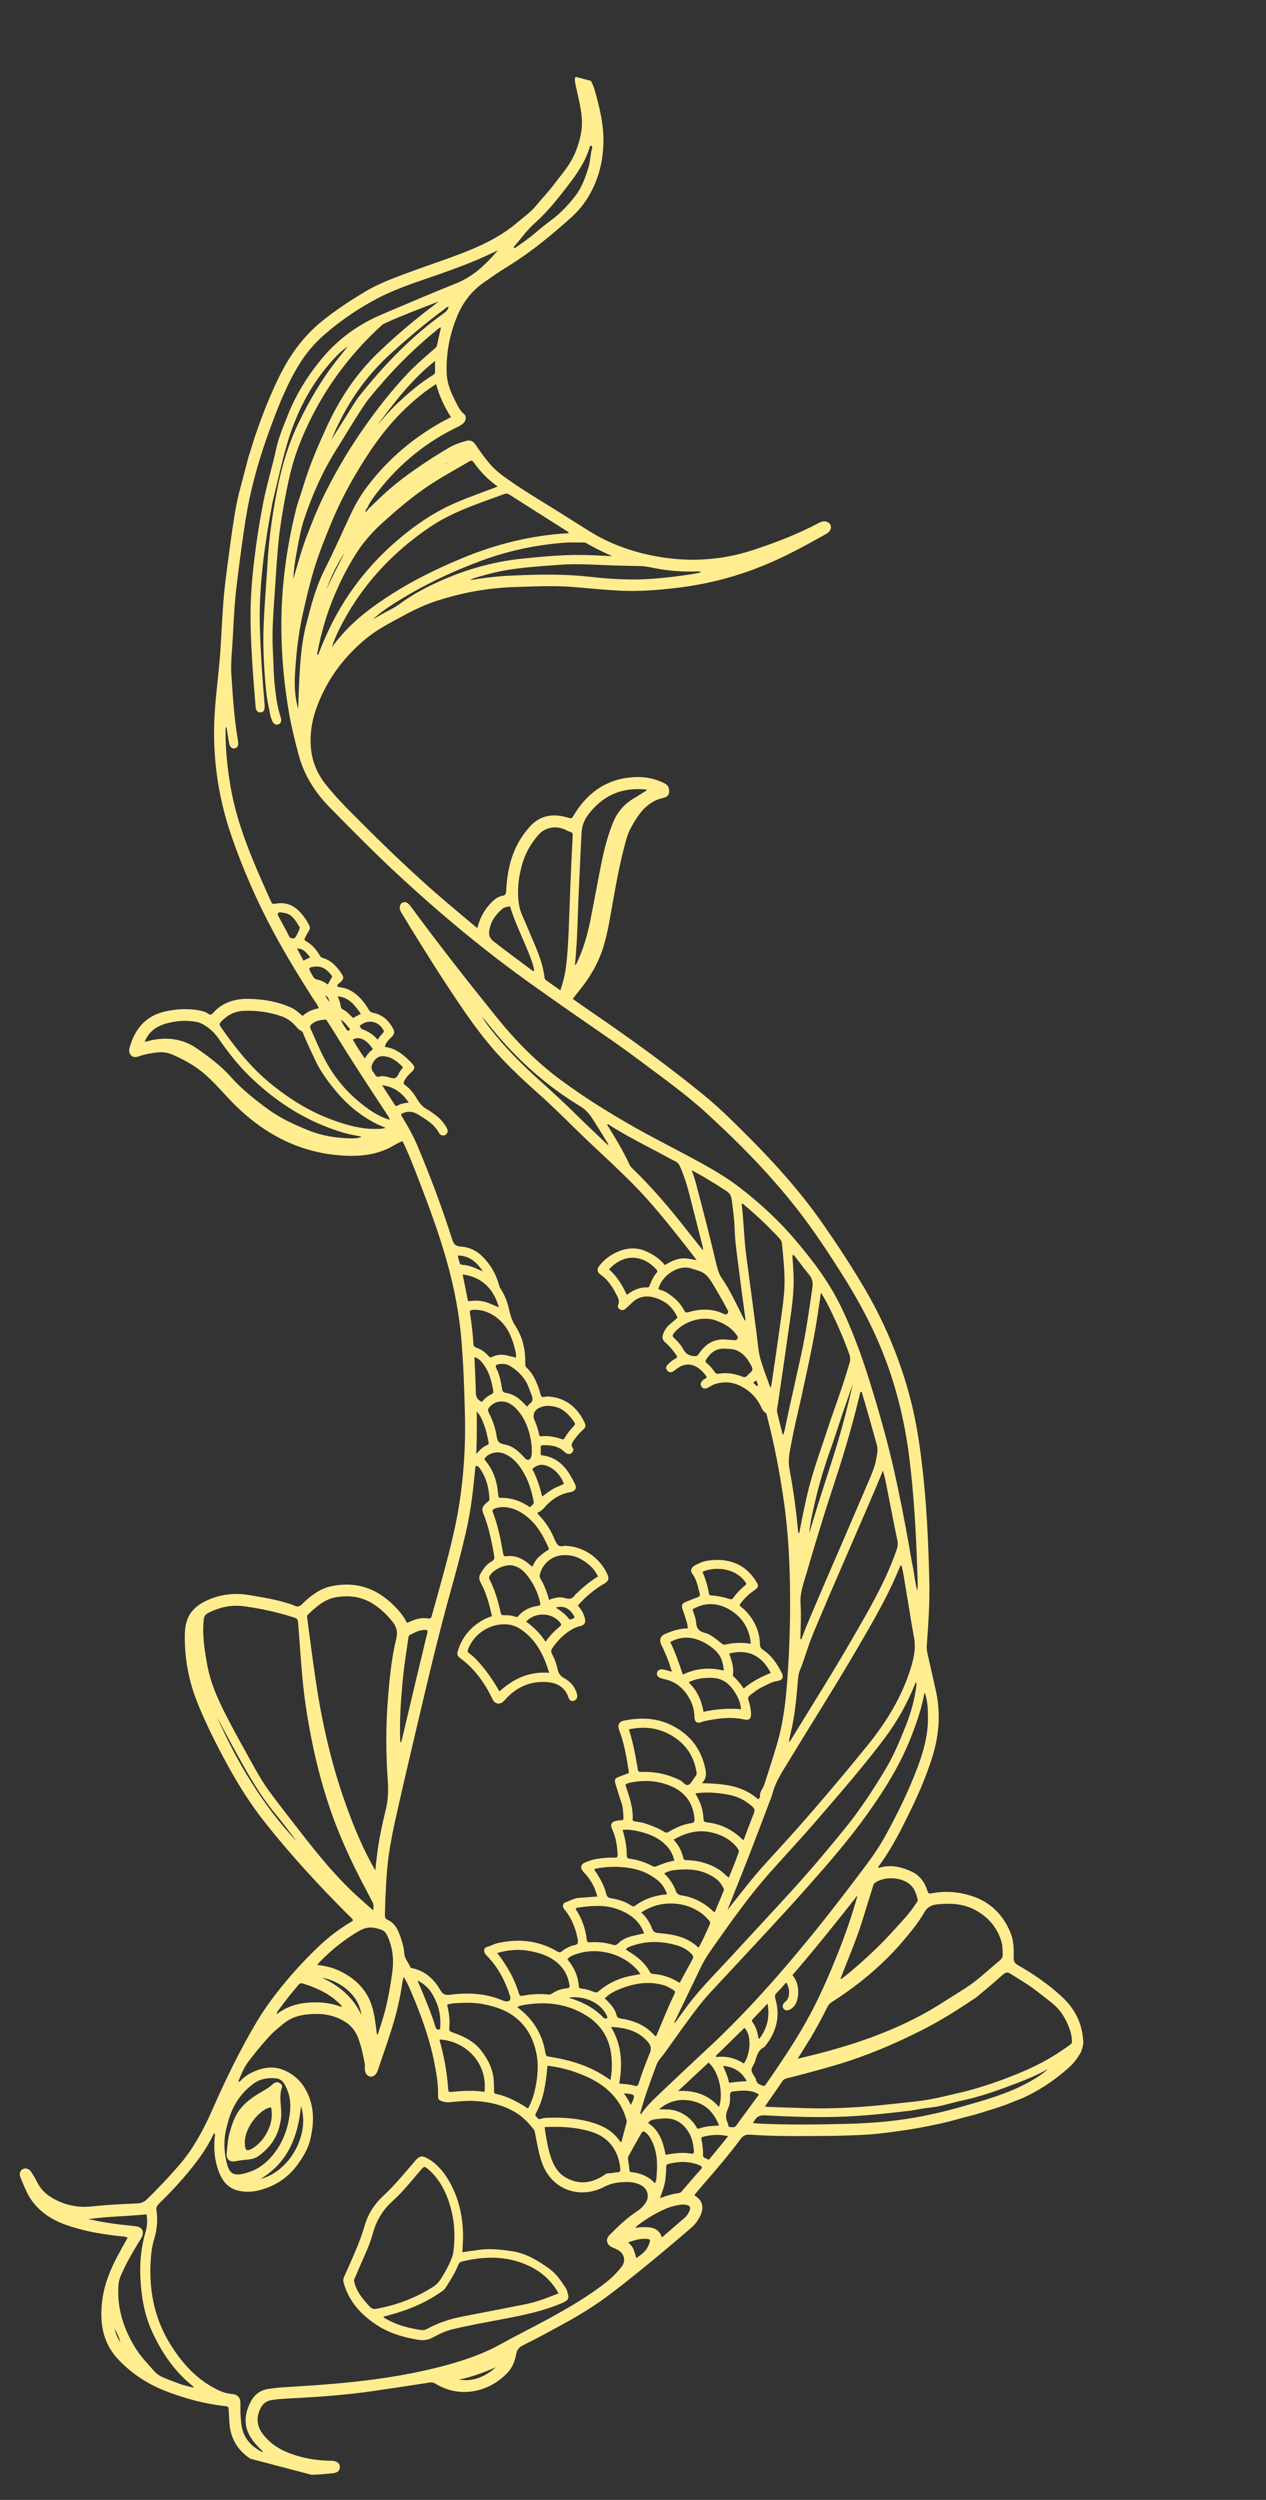 <svg xmlns="http://www.w3.org/2000/svg" xmlns:xlink="http://www.w3.org/1999/xlink" width="115" zoomAndPan="magnify" viewBox="0 0 86.25 170.25" height="227" preserveAspectRatio="xMidYMid meet" version="1.0"><rect x="0" y="0" width="86.25" height="170.25" fill="#333333" stroke="none"/><defs><clipPath id="cea6bfcf30"><path d="M 1 5 L 74 5 L 74 169 L 1 169 Z M 1 5 " clip-rule="nonzero"/></clipPath><clipPath id="75f8ad1211"><path d="M 24.82 1.105 L 104.633 22.113 L 63.188 179.586 L -16.629 158.578 Z M 24.82 1.105 " clip-rule="nonzero"/></clipPath><clipPath id="6fa349c592"><path d="M 63.117 179.902 L -16.699 158.895 L 24.746 1.422 L 104.562 22.43 Z M 63.117 179.902 " clip-rule="nonzero"/></clipPath><clipPath id="5398e68814"><path d="M 44 106 L 54 106 L 54 118 L 44 118 Z M 44 106 " clip-rule="nonzero"/></clipPath><clipPath id="9d34ee5729"><path d="M 24.82 1.105 L 104.633 22.113 L 63.188 179.586 L -16.629 158.578 Z M 24.82 1.105 " clip-rule="nonzero"/></clipPath><clipPath id="718723eedc"><path d="M 63.117 179.902 L -16.699 158.895 L 24.746 1.422 L 104.562 22.43 Z M 63.117 179.902 " clip-rule="nonzero"/></clipPath><clipPath id="b83681ebd6"><path d="M 23 146 L 39 146 L 39 160 L 23 160 Z M 23 146 " clip-rule="nonzero"/></clipPath><clipPath id="0acfa13540"><path d="M 24.82 1.105 L 104.633 22.113 L 63.188 179.586 L -16.629 158.578 Z M 24.82 1.105 " clip-rule="nonzero"/></clipPath><clipPath id="a1d170deb1"><path d="M 63.117 179.902 L -16.699 158.895 L 24.746 1.422 L 104.562 22.43 Z M 63.117 179.902 " clip-rule="nonzero"/></clipPath><clipPath id="32a00ec350"><path d="M 15 141 L 20 141 L 20 148 L 15 148 Z M 15 141 " clip-rule="nonzero"/></clipPath><clipPath id="59e547be1a"><path d="M 24.82 1.105 L 104.633 22.113 L 63.188 179.586 L -16.629 158.578 Z M 24.82 1.105 " clip-rule="nonzero"/></clipPath><clipPath id="93a7113c0a"><path d="M 63.117 179.902 L -16.699 158.895 L 24.746 1.422 L 104.562 22.43 Z M 63.117 179.902 " clip-rule="nonzero"/></clipPath></defs><g clip-path="url(#cea6bfcf30)"><g clip-path="url(#75f8ad1211)"><g clip-path="url(#6fa349c592)"><path fill="#ffed90" d="M 18.066 168.043 C 18.09 167.953 18.012 167.965 17.965 167.945 C 17.547 167.777 17.164 167.543 16.809 167.27 C 16.102 166.715 15.715 165.98 15.637 165.086 C 15.609 164.75 15.594 164.418 15.578 164.086 C 15.574 163.957 15.551 163.887 15.395 163.871 C 13.941 163.715 12.547 163.336 11.191 162.801 C 10.004 162.328 8.953 161.629 8.07 160.699 C 7.32 159.91 6.949 158.953 6.91 157.859 C 6.871 156.832 7.051 155.852 7.426 154.895 C 7.77 154.023 8.23 153.219 8.699 152.395 C 8.492 152.285 8.273 152.309 8.066 152.281 C 7.266 152.184 6.469 152.07 5.688 151.875 C 4.941 151.684 4.203 151.473 3.523 151.078 C 2.742 150.625 2.152 150.012 1.781 149.188 C 1.645 148.895 1.516 148.602 1.398 148.301 C 1.297 148.043 1.355 147.832 1.547 147.727 C 1.738 147.617 1.988 147.695 2.137 147.93 C 2.273 148.141 2.406 148.355 2.516 148.586 C 2.832 149.227 3.348 149.621 3.992 149.914 C 4.75 150.25 5.516 150.352 6.34 150.258 C 7.344 150.145 8.355 150.105 9.363 150.059 C 9.617 150.047 9.805 149.969 9.98 149.805 C 10.754 149.066 11.477 148.285 12.184 147.477 C 13.188 146.324 13.883 145.004 14.492 143.621 C 15.379 141.602 16.348 139.617 17.473 137.719 C 18.055 136.738 18.738 135.832 19.469 134.953 C 20.199 134.082 20.969 133.254 21.801 132.477 C 22.438 131.875 23.141 131.355 23.891 130.902 C 23.945 130.867 24.016 130.844 24.055 130.77 C 23.93 130.582 23.75 130.438 23.59 130.277 C 21.664 128.344 19.82 126.34 18.121 124.203 C 17.098 122.926 16.23 121.543 15.449 120.109 C 14.711 118.754 14.02 117.379 13.445 115.949 C 12.859 114.48 12.57 112.953 12.59 111.371 C 12.598 110.75 12.703 110.156 13.137 109.672 C 13.469 109.297 13.887 109.07 14.34 108.891 C 15.199 108.551 16.074 108.48 16.98 108.629 C 17.875 108.781 18.773 108.922 19.645 109.199 C 19.676 109.207 19.711 109.219 19.746 109.227 C 19.957 109.27 20.164 109.465 20.359 109.391 C 20.551 109.324 20.691 109.121 20.859 108.98 C 21.359 108.547 21.895 108.168 22.555 108.031 C 24.137 107.691 25.512 108.094 26.684 109.199 C 27.094 109.586 27.477 110 27.723 110.527 C 27.805 110.488 27.867 110.469 27.934 110.438 C 28.324 110.258 28.734 110.148 29.168 110.219 C 29.305 110.242 29.371 110.211 29.41 110.062 C 29.953 108.098 30.527 106.145 30.965 104.152 C 31.52 101.605 31.734 99.023 31.676 96.422 C 31.633 94.605 31.574 92.789 31.41 90.984 C 31.293 89.711 31.074 88.457 30.781 87.211 C 30.184 84.688 29.27 82.266 28.332 79.852 C 28.055 79.137 27.773 78.418 27.426 77.719 C 27.117 77.82 26.863 77.996 26.59 78.141 C 25.652 78.625 24.641 78.75 23.609 78.711 C 20.625 78.594 18.141 77.348 16.035 75.281 C 15.355 74.609 14.75 73.867 14.039 73.23 C 13.367 72.629 12.586 72.188 11.762 71.828 C 11.406 71.672 11.031 71.625 10.645 71.68 C 10.262 71.73 9.871 71.793 9.5 71.926 C 9.309 72 9.117 72.035 8.949 71.891 C 8.766 71.73 8.781 71.512 8.84 71.309 C 9.195 70.074 9.914 69.195 11.223 68.891 C 11.984 68.715 12.746 68.672 13.512 68.801 C 13.754 68.844 13.996 68.898 14.191 69.039 C 14.328 69.145 14.41 69.102 14.508 68.992 C 15.168 68.25 16.02 68.004 16.988 68.027 C 18 68.051 18.973 68.219 19.898 68.652 C 20.176 68.785 20.379 69 20.617 69.191 C 20.918 68.902 21.285 68.75 21.711 68.668 C 21.633 68.395 21.445 68.195 21.312 67.984 C 20.379 66.516 19.473 65.035 18.648 63.504 C 17.512 61.395 16.551 59.203 15.77 56.941 C 14.793 54.105 14.414 51.188 14.652 48.184 C 14.758 46.836 14.941 45.488 15.027 44.137 C 15.105 42.875 15.156 41.613 15.273 40.355 C 15.367 39.395 15.504 38.441 15.633 37.484 C 15.762 36.496 15.902 35.504 16.078 34.523 C 16.141 34.184 16.223 33.848 16.297 33.512 C 16.508 32.711 16.719 31.91 16.93 31.105 C 17.094 30.664 17.203 30.207 17.359 29.758 C 17.844 28.332 18.387 26.934 19.055 25.582 C 19.77 24.145 20.695 22.875 21.953 21.859 C 22.863 21.125 23.832 20.492 24.824 19.891 C 25.703 19.363 26.66 18.992 27.621 18.637 C 28.867 18.168 30.141 17.758 31.383 17.281 C 32.785 16.746 34.133 16.109 35.285 15.121 C 35.695 14.77 36.152 14.457 36.496 14.035 C 36.863 13.578 37.277 13.164 37.637 12.695 C 37.871 12.395 38.109 12.086 38.344 11.785 C 38.742 11.277 39.086 10.723 39.305 10.098 C 39.496 9.562 39.633 9.016 39.645 8.457 C 39.664 7.539 39.387 6.652 39.207 5.75 C 39.117 5.293 39.125 5.234 39.547 5.055 C 39.59 5.035 39.641 5.059 39.672 5.016 C 39.738 5.031 39.805 5.051 39.871 5.07 C 40.312 5.41 40.453 5.902 40.59 6.41 C 40.859 7.387 41.094 8.371 41.109 9.395 C 41.133 10.895 40.789 12.297 39.977 13.57 C 39.684 14.027 39.32 14.449 38.914 14.812 C 37.562 16.02 36.172 17.176 34.617 18.129 C 34.051 18.477 33.5 18.859 32.957 19.238 C 32.137 19.816 31.543 20.582 31.16 21.504 C 30.633 22.762 30.379 24.07 30.434 25.438 C 30.461 26.184 30.77 26.84 31.105 27.48 C 31.238 27.734 31.359 27.988 31.598 28.18 C 31.812 28.352 31.758 28.68 31.523 28.863 C 31.344 29.008 31.129 29.098 30.926 29.199 C 28.734 30.301 26.938 31.855 25.484 33.82 C 25.309 34.059 25.141 34.305 25.031 34.586 C 24.926 34.652 24.922 34.77 24.883 34.879 C 24.918 34.852 24.945 34.832 24.977 34.805 C 25.016 34.77 25.066 34.738 25.078 34.68 C 25.469 34.309 25.852 33.93 26.25 33.566 C 27.258 32.652 28.375 31.879 29.516 31.145 C 29.863 30.922 30.223 30.707 30.578 30.496 C 30.934 30.277 31.328 30.148 31.727 30.035 C 32.035 29.945 32.219 30.02 32.406 30.293 C 32.68 30.707 32.969 31.105 33.285 31.488 C 33.699 32.012 34.23 32.391 34.77 32.766 C 35.785 33.477 36.855 34.109 37.906 34.762 C 38.645 35.227 39.383 35.695 40.121 36.156 C 41.422 36.973 42.84 37.504 44.336 37.816 C 46.703 38.309 49.039 38.211 51.34 37.449 C 52.859 36.949 54.348 36.371 55.766 35.625 C 55.941 35.531 56.117 35.465 56.324 35.531 C 56.621 35.637 56.707 35.961 56.496 36.195 C 56.402 36.301 56.281 36.367 56.16 36.434 C 54.863 37.16 53.559 37.871 52.191 38.441 C 50.262 39.25 48.258 39.777 46.18 40.027 C 44.867 40.184 43.551 40.293 42.227 40.227 C 41.215 40.172 40.211 40.074 39.203 39.988 C 37.793 39.863 36.383 39.938 34.969 39.984 C 33.211 40.043 31.5 40.363 29.828 40.895 C 29.004 41.156 28.223 41.523 27.465 41.938 C 26.617 42.395 25.75 42.836 24.996 43.445 C 23.496 44.664 22.363 46.16 21.652 47.969 C 21.281 48.906 21.098 49.883 21.18 50.898 C 21.254 51.84 21.602 52.68 22.191 53.422 C 22.938 54.371 23.805 55.211 24.656 56.066 C 26.484 57.898 28.352 59.684 30.32 61.363 C 31.035 61.973 31.758 62.574 32.512 63.207 C 32.598 62.945 32.66 62.719 32.758 62.508 C 32.957 62.074 33.234 61.691 33.578 61.367 C 33.766 61.191 33.977 61.051 34.234 61.004 C 34.414 60.973 34.473 60.895 34.484 60.703 C 34.516 60 34.605 59.309 34.801 58.629 C 35.055 57.742 35.5 56.953 36.117 56.273 C 36.812 55.516 37.688 55.387 38.648 55.672 C 38.941 55.758 38.941 55.77 39.098 55.512 C 39.555 54.738 40.141 54.086 40.91 53.609 C 41.469 53.27 42.078 53.059 42.719 52.973 C 43.406 52.875 44.094 52.898 44.762 53.133 C 44.949 53.195 45.125 53.266 45.301 53.363 C 45.535 53.488 45.602 53.703 45.586 53.945 C 45.574 54.172 45.41 54.289 45.207 54.332 C 44.02 54.598 43.449 55.508 42.93 56.477 C 42.777 56.762 42.695 57.074 42.609 57.387 C 42.246 58.707 41.996 60.055 41.758 61.398 C 41.57 62.43 41.422 63.465 41.113 64.469 C 40.777 65.574 40.203 66.551 39.48 67.441 C 39.328 67.625 39.184 67.82 39.02 68.027 C 39.543 68.391 40.047 68.75 40.555 69.098 C 43.066 70.816 45.527 72.605 47.887 74.527 C 49.02 75.449 50.055 76.484 51.082 77.516 C 52.879 79.316 54.566 81.215 56.027 83.301 C 56.988 84.676 57.91 86.078 58.77 87.523 C 60.25 90 61.352 92.629 62.062 95.422 C 62.406 96.785 62.625 98.168 62.793 99.559 C 63.125 102.266 63.25 104.984 63.312 107.707 C 63.348 109.156 63.246 110.602 63.141 112.043 C 63.125 112.234 63.148 112.41 63.184 112.59 C 63.367 113.406 63.551 114.227 63.738 115.043 C 64.086 116.551 64.004 118.031 63.562 119.504 C 63.098 121.051 62.43 122.516 61.711 123.953 C 61.16 125.066 60.57 126.152 59.832 127.141 C 59.859 127.234 59.914 127.195 59.949 127.188 C 60.688 126.973 61.387 127.141 62.059 127.438 C 62.617 127.684 62.965 128.125 63.16 128.699 C 63.258 128.988 63.262 128.977 63.551 128.926 C 64.426 128.77 65.293 128.836 66.141 129.102 C 67.469 129.516 68.363 130.406 68.867 131.688 C 69.07 132.207 69.07 132.777 69.059 133.336 C 69.055 133.566 69.125 133.707 69.352 133.836 C 70.418 134.441 71.43 135.141 72.336 135.973 C 73.23 136.797 73.742 137.809 73.797 139.039 C 73.797 139.047 73.809 139.059 73.816 139.066 C 73.793 139.301 73.73 139.52 73.652 139.738 C 73.426 140.148 73.152 140.512 72.801 140.824 C 71.93 141.609 70.961 142.262 69.902 142.777 C 69.566 142.941 69.207 143.059 68.867 143.203 C 68.18 143.492 67.461 143.688 66.75 143.914 C 66.402 144.027 66.047 144.105 65.695 144.199 C 65.078 144.375 64.457 144.543 63.828 144.672 C 63.035 144.844 62.234 144.992 61.426 145.105 C 60.652 145.211 59.879 145.324 59.102 145.371 C 57.461 145.473 55.82 145.469 54.18 145.473 C 53.156 145.477 52.137 145.449 51.117 145.379 C 50.828 145.355 50.641 145.426 50.457 145.672 C 49.621 146.797 48.707 147.859 47.785 148.918 C 47.621 149.105 47.465 149.297 47.309 149.488 C 47.352 149.531 47.379 149.555 47.406 149.574 C 47.906 149.91 47.938 150.383 47.734 150.844 C 47.574 151.211 47.34 151.516 47.035 151.77 C 46.457 152.262 45.883 152.758 45.301 153.242 C 44.055 154.281 42.801 155.309 41.508 156.285 C 40.539 157.012 39.516 157.645 38.457 158.227 C 37.527 158.734 36.602 159.246 35.652 159.711 C 35.387 159.84 35.227 159.996 35.172 160.305 C 35.082 160.781 34.914 161.242 34.566 161.602 C 33.262 162.965 31.273 163.324 29.691 162.348 C 29.559 162.262 29.438 162.234 29.273 162.258 C 27.969 162.461 26.66 162.656 25.355 162.848 C 23.707 163.082 22.047 163.215 20.383 163.305 C 19.754 163.34 19.121 163.355 18.496 163.453 C 18.164 163.508 17.926 163.68 17.77 163.973 C 17.434 164.609 17.477 165.203 17.918 165.781 C 18.48 166.52 19.25 166.934 20.109 167.207 C 20.887 167.457 21.695 167.57 22.52 167.586 C 22.664 167.586 22.812 167.594 22.953 167.672 C 23.09 167.75 23.152 167.863 23.156 168.004 C 23.156 168.168 23.09 168.297 22.934 168.367 C 22.852 168.402 22.762 168.43 22.668 168.438 C 21.73 168.527 20.789 168.617 19.855 168.43 C 19.805 168.422 19.766 168.414 19.746 168.473 C 19.18 168.336 18.625 168.191 18.066 168.043 Z M 9.926 70.918 C 10.039 70.949 10.129 70.887 10.227 70.863 C 11.355 70.609 12.426 70.727 13.395 71.391 C 14.238 71.973 15.055 72.586 15.738 73.355 C 16.488 74.195 17.359 74.883 18.262 75.543 C 19.109 76.168 20.066 76.594 21.031 76.988 C 21.973 77.367 22.957 77.516 23.965 77.527 C 24.266 77.531 24.473 77.492 24.629 77.422 C 24.559 77.402 24.496 77.379 24.43 77.367 C 23.512 77.227 22.645 76.918 21.797 76.559 C 20 75.793 18.438 74.68 17.035 73.328 C 16.223 72.543 15.531 71.652 14.887 70.727 C 14.621 70.34 14.301 70.039 13.902 69.801 C 13.77 69.723 13.641 69.656 13.492 69.621 C 12.75 69.453 12.012 69.508 11.281 69.719 C 10.645 69.902 10.168 70.25 9.895 70.859 C 9.867 70.883 9.844 70.91 9.875 70.945 C 9.879 70.957 9.91 70.934 9.926 70.918 Z M 20.312 48.266 C 20.316 48.281 20.336 48.301 20.336 48.312 C 20.328 48.336 20.305 48.34 20.301 48.32 C 20.297 48.309 20.312 48.289 20.316 48.277 C 20.332 47.781 20.344 47.289 20.367 46.797 C 20.434 45.348 20.504 43.902 20.871 42.492 C 21.195 41.223 21.527 39.949 22.125 38.773 C 22.676 37.688 23.172 36.578 23.68 35.477 C 24.016 34.746 24.371 34.023 24.848 33.367 C 26.223 31.469 27.949 29.961 29.984 28.801 C 30.219 28.664 30.461 28.547 30.723 28.41 C 30.273 27.699 29.93 26.969 29.711 26.156 C 28.852 26.703 28.109 27.34 27.414 28.027 C 26.32 29.105 25.426 30.348 24.621 31.648 C 23.855 32.891 23.168 34.176 22.605 35.527 C 22.176 36.566 21.754 37.609 21.422 38.684 C 21.105 39.719 20.859 40.773 20.625 41.828 C 20.309 43.25 20.16 44.684 20.086 46.129 C 20.059 46.844 20.109 47.562 20.312 48.266 Z M 63.016 115.312 C 63.012 115.293 63.008 115.273 63.004 115.258 C 62.996 115.27 62.98 115.281 62.98 115.293 C 62.98 115.312 62.996 115.32 63.02 115.305 C 63 115.332 62.969 115.355 62.961 115.383 C 62.801 116.277 62.508 117.133 62.188 117.988 C 61.438 120.012 60.32 121.824 59.07 123.566 C 57.848 125.273 56.469 126.867 55.074 128.441 C 53.246 130.508 51.352 132.508 49.477 134.531 C 48.84 135.227 48.172 135.891 47.594 136.637 C 46.785 137.68 46.035 138.77 45.262 139.84 C 45.082 140.094 44.844 140.309 44.734 140.602 C 44.355 141.637 43.957 142.668 43.668 143.734 C 43.648 143.812 43.594 143.891 43.656 144.004 C 43.98 143.527 44.355 143.141 44.746 142.77 C 45.875 141.703 46.996 140.633 48.137 139.578 C 50.746 137.164 53.098 134.504 55.34 131.75 C 56.406 130.441 57.434 129.102 58.453 127.758 C 59.113 126.887 59.773 126.016 60.301 125.055 C 61.133 123.547 61.891 122 62.5 120.391 C 62.922 119.277 63.238 118.137 63.219 116.934 C 63.215 116.383 63.199 115.836 63.016 115.312 Z M 36.605 103.023 C 36.645 103.09 36.652 103.125 36.676 103.148 C 37.184 103.648 37.547 104.246 37.816 104.902 C 37.941 105.199 38.094 105.391 38.445 105.273 C 38.457 105.27 38.469 105.277 38.48 105.273 C 39.719 105.301 40.883 106.07 41.398 107.258 C 41.512 107.523 41.438 107.695 41.172 107.848 C 40.488 108.238 39.902 108.746 39.371 109.336 C 39.406 109.387 39.43 109.426 39.461 109.457 C 39.648 109.672 39.762 109.922 39.84 110.188 C 39.934 110.492 39.82 110.68 39.523 110.746 C 39.34 110.785 39.168 110.848 39.008 110.941 C 38.438 111.266 37.988 111.715 37.621 112.258 C 37.527 112.391 37.539 112.504 37.609 112.641 C 37.777 112.957 37.906 113.293 37.977 113.641 C 38.039 113.938 38.16 114.137 38.445 114.293 C 38.867 114.523 39.18 114.887 39.309 115.367 C 39.371 115.582 39.281 115.766 39.113 115.824 C 38.941 115.887 38.797 115.816 38.723 115.59 C 38.5 114.945 38.012 114.633 37.375 114.566 C 36.168 114.441 35.16 114.891 34.379 115.793 C 34.094 116.125 33.727 116.086 33.547 115.707 C 33.023 114.605 32.324 113.629 31.324 112.902 C 31.16 112.785 31.125 112.648 31.184 112.453 C 31.477 111.492 32.074 110.781 32.949 110.301 C 33.125 110.203 33.32 110.141 33.516 110.059 C 33.336 109.266 33.141 108.5 32.754 107.797 C 32.633 107.582 32.609 107.379 32.73 107.176 C 32.926 106.848 33.145 106.527 33.484 106.344 C 33.68 106.238 33.695 106.113 33.664 105.926 C 33.488 104.949 33.301 103.98 32.922 103.059 C 32.812 102.785 32.859 102.617 33.074 102.414 C 33.129 102.355 33.195 102.305 33.258 102.258 C 33.32 102.215 33.348 102.156 33.344 102.078 C 33.309 101.352 33.141 100.672 32.73 100.059 C 32.66 99.949 32.582 99.828 32.398 99.828 C 32.348 100.305 32.301 100.77 32.25 101.234 C 32.137 102.297 31.973 103.355 31.73 104.398 C 31.414 105.781 31.043 107.145 30.66 108.508 C 29.84 111.461 29.141 114.441 28.441 117.422 C 27.926 119.617 27.402 121.812 26.918 124.012 C 26.656 125.215 26.43 126.426 26.348 127.652 C 26.285 128.566 26.242 129.484 26.223 130.406 C 26.219 130.566 26.242 130.672 26.418 130.75 C 26.777 130.91 27.004 131.219 27.156 131.578 C 27.348 132.051 27.508 132.531 27.543 133.043 C 27.566 133.41 27.836 133.656 27.961 133.977 C 27.984 134.035 28.059 134.031 28.109 134.043 C 28.965 134.238 29.566 134.781 29.984 135.508 C 30.16 135.824 30.332 135.891 30.668 135.848 C 31.844 135.695 33.008 135.738 34.129 136.191 C 34.223 136.23 34.32 136.27 34.422 136.293 C 34.688 136.352 34.832 136.191 34.75 135.934 C 34.418 134.914 33.938 133.98 33.18 133.207 C 33.125 133.148 33.07 133.09 33.031 133.02 C 32.938 132.852 32.988 132.641 33.172 132.594 C 33.418 132.531 33.633 132.398 33.879 132.34 C 35.316 132.008 36.688 132.145 37.973 132.902 C 38.105 132.984 38.199 132.969 38.305 132.871 C 38.48 132.715 38.695 132.629 38.906 132.531 C 39.055 132.461 39.305 132.488 39.355 132.332 C 39.406 132.176 39.336 131.973 39.297 131.793 C 39.262 131.621 39.211 131.457 39.152 131.297 C 38.988 130.84 38.773 130.41 38.453 130.039 C 38.297 129.859 38.328 129.617 38.535 129.547 C 38.848 129.445 39.133 129.262 39.477 129.246 C 39.871 129.227 40.27 129.188 40.691 129.156 C 40.555 128.598 40.305 128.129 39.957 127.711 C 39.867 127.605 39.766 127.508 39.684 127.398 C 39.52 127.18 39.586 126.953 39.84 126.848 C 40.125 126.727 40.422 126.625 40.73 126.586 C 41.109 126.535 41.484 126.488 41.863 126.516 C 42.023 126.523 42.082 126.484 42.078 126.301 C 42.047 125.699 41.961 125.113 41.699 124.562 C 41.559 124.27 41.652 124.078 41.969 124.008 C 42.09 123.977 42.215 123.969 42.344 123.961 C 42.449 123.957 42.48 123.91 42.477 123.812 C 42.457 123.469 42.453 123.125 42.344 122.793 C 42.199 122.352 42.055 121.914 41.926 121.473 C 41.844 121.199 41.902 121.102 42.168 121.004 C 42.395 120.914 42.621 120.832 42.852 120.746 C 42.699 119.766 42.551 118.789 42.195 117.863 C 42.047 117.48 42.148 117.242 42.582 117.164 C 43.602 116.977 44.605 116.977 45.586 117.418 C 46.883 118 47.703 118.965 48.027 120.34 C 48.117 120.715 48.164 121.105 47.816 121.441 C 49.234 121.473 50.578 121.57 51.66 122.543 C 51.734 122.457 51.789 122.395 51.781 122.328 C 51.746 122.113 51.867 121.953 51.957 121.781 C 52 121.691 52.051 121.598 52.082 121.5 C 52.379 120.566 52.688 119.641 52.957 118.703 C 53.395 117.191 53.559 115.641 53.66 114.078 C 53.777 112.367 53.832 110.66 53.828 108.945 C 53.82 106.691 53.723 104.445 53.398 102.211 C 53.121 100.289 52.758 98.383 52.27 96.5 C 52.242 96.391 52.242 96.262 52.133 96.199 C 51.984 96.109 51.922 95.961 51.852 95.816 C 51.57 95.211 51.141 94.762 50.547 94.441 C 49.953 94.117 49.355 94.062 48.719 94.258 C 48.551 94.309 48.41 94.41 48.262 94.492 C 48.055 94.602 47.898 94.586 47.801 94.449 C 47.688 94.297 47.727 94.137 47.914 93.973 C 47.992 93.906 48.102 93.879 48.156 93.785 C 48.02 93.57 47.848 93.383 47.652 93.227 C 47.164 92.836 46.629 92.832 46.133 93.199 C 46.078 93.242 46.023 93.285 45.969 93.328 C 45.766 93.488 45.586 93.492 45.461 93.34 C 45.328 93.18 45.359 93.039 45.574 92.848 C 45.715 92.727 45.855 92.605 46.02 92.523 C 46.152 92.461 46.148 92.387 46.07 92.281 C 45.859 91.98 45.633 91.691 45.352 91.449 C 45.121 91.25 45.082 91.086 45.195 90.809 C 45.285 90.582 45.414 90.379 45.602 90.219 C 45.785 90.062 45.969 89.906 46.16 89.742 C 45.945 89.238 45.605 88.832 45.121 88.586 C 44.285 88.152 43.598 88.199 43.047 88.73 C 42.906 88.871 42.762 89 42.617 89.129 C 42.504 89.234 42.367 89.254 42.238 89.176 C 42.137 89.113 42.055 89 42.109 88.883 C 42.25 88.559 42.07 88.305 41.934 88.051 C 41.68 87.57 41.379 87.129 40.918 86.809 C 40.652 86.621 40.656 86.414 40.859 86.168 C 41.168 85.789 41.547 85.496 41.992 85.289 C 42.676 84.977 43.352 84.91 44.055 85.234 C 44.531 85.453 44.957 85.734 45.293 86.152 C 45.621 85.965 45.945 85.789 46.316 85.719 C 46.68 85.656 47.035 85.742 47.461 85.82 C 47.211 85.5 47.02 85.234 46.812 84.973 C 45.625 83.465 44.434 81.957 43.078 80.59 C 42.18 79.688 41.242 78.816 40.312 77.945 C 39.078 76.789 37.914 75.57 36.648 74.449 C 35.832 73.723 35.031 72.984 34.277 72.191 C 32.711 70.551 31.477 68.668 30.238 66.781 C 29.68 65.926 29.137 65.062 28.594 64.191 C 28.168 63.508 27.746 62.824 27.332 62.133 C 27.172 61.863 27.211 61.598 27.398 61.484 C 27.586 61.379 27.777 61.449 27.973 61.715 C 29.859 64.281 31.824 66.785 33.824 69.266 C 35.129 70.883 36.574 72.355 38.25 73.586 C 39.879 74.785 41.598 75.848 43.355 76.84 C 44.656 77.57 45.992 78.242 47.305 78.953 C 48.344 79.516 49.379 80.098 50.32 80.816 C 51.758 81.914 53.078 83.133 54.242 84.516 C 55.172 85.617 56.055 86.75 56.77 88 C 57.266 88.871 57.68 89.781 58.055 90.707 C 58.652 92.168 59.133 93.664 59.586 95.176 C 60.066 96.773 60.508 98.379 60.879 100.008 C 61.281 101.762 61.621 103.531 61.938 105.305 C 62.016 105.734 62.078 106.164 62.168 106.594 C 62.289 107.176 62.336 107.781 62.488 108.32 C 62.531 108.125 62.52 107.898 62.516 107.672 C 62.504 107.285 62.488 106.891 62.477 106.5 C 62.395 104.148 62.254 101.797 61.973 99.461 C 61.629 96.598 60.926 93.836 59.758 91.195 C 59.09 89.676 58.281 88.23 57.398 86.832 C 56.668 85.672 55.918 84.527 55.117 83.418 C 53.113 80.648 50.746 78.211 48.238 75.902 C 46.777 74.555 45.152 73.402 43.562 72.211 C 42.051 71.074 40.469 70.023 38.918 68.938 C 37.227 67.754 35.527 66.574 33.891 65.316 C 31.695 63.629 29.586 61.84 27.543 59.965 C 25.793 58.367 24.133 56.684 22.473 54.996 C 21.477 53.984 20.734 52.828 20.359 51.453 C 20.105 50.512 19.867 49.562 19.699 48.602 C 19.363 46.684 19.184 44.758 19.168 42.809 C 19.148 40.059 19.508 37.355 20.168 34.691 C 20.254 34.332 20.387 33.988 20.496 33.637 C 20.668 33.09 20.84 32.539 21.031 32 C 21.391 30.996 21.824 30.02 22.27 29.047 C 23.141 27.148 24.281 25.434 25.793 23.988 C 27 22.832 28.273 21.758 29.605 20.754 C 29.695 20.684 29.781 20.613 29.871 20.539 C 28.668 21.008 27.469 21.449 26.305 21.977 C 26.203 22.027 26.098 22.07 26.008 22.152 C 24.051 23.93 22.457 25.996 21.258 28.352 C 20.645 29.566 20.129 30.812 19.801 32.141 C 19.582 33.035 19.41 33.938 19.258 34.844 C 19.168 35.379 19.086 35.91 19.023 36.445 C 18.883 37.668 18.816 38.895 18.734 40.121 C 18.637 41.539 18.512 42.961 18.594 44.387 C 18.637 45.145 18.633 45.902 18.715 46.656 C 18.793 47.41 18.895 48.164 19.133 48.891 C 19.199 49.09 19.133 49.266 18.98 49.328 C 18.809 49.398 18.637 49.316 18.547 49.102 C 18.492 48.965 18.438 48.824 18.41 48.676 C 18.312 48.16 18.188 47.641 18.137 47.117 C 17.98 45.562 17.898 44 17.969 42.438 C 18.027 41.039 18.152 39.641 18.234 38.242 C 18.332 36.555 18.578 34.883 18.91 33.227 C 19.211 31.703 19.656 30.219 20.336 28.809 C 21.082 27.266 21.941 25.789 23.012 24.445 C 23.238 24.16 23.469 23.883 23.691 23.598 C 23.273 23.875 22.93 24.227 22.602 24.594 C 21.109 26.262 20.141 28.215 19.523 30.352 C 19.195 31.488 18.945 32.648 18.664 33.801 C 18.613 34.012 18.559 34.227 18.523 34.441 C 18.293 35.668 18.09 36.906 17.941 38.148 C 17.758 39.699 17.656 41.258 17.707 42.82 C 17.762 44.531 17.875 46.242 18.023 47.945 C 18.031 48.039 18.039 48.133 18.027 48.223 C 18 48.422 17.91 48.512 17.75 48.52 C 17.598 48.527 17.48 48.434 17.434 48.262 C 17.414 48.195 17.418 48.125 17.41 48.055 C 17.359 47.41 17.301 46.77 17.254 46.129 C 17.156 44.754 17.074 43.379 17.07 42 C 17.062 40.656 17.176 39.316 17.34 37.98 C 17.496 36.691 17.699 35.41 17.953 34.137 C 18.188 32.961 18.543 31.816 18.797 30.648 C 18.969 29.82 19.301 29.047 19.609 28.27 C 20.18 26.832 20.984 25.547 21.973 24.367 C 23.082 23.047 24.449 22.074 26.031 21.406 C 27.703 20.699 29.371 19.977 31.059 19.305 C 32.223 18.844 33.082 18.031 33.914 17.051 C 33.598 17.199 33.344 17.32 33.09 17.438 C 31.535 18.141 29.922 18.676 28.312 19.234 C 27.465 19.531 26.625 19.855 25.828 20.262 C 24.539 20.93 23.332 21.734 22.227 22.68 C 21.602 23.211 21.047 23.809 20.594 24.492 C 20.129 25.191 19.738 25.934 19.395 26.703 C 18.973 27.633 18.613 28.59 18.27 29.551 C 17.758 30.973 17.332 32.418 17.012 33.891 C 16.789 34.922 16.637 35.969 16.492 37.016 C 16.359 37.949 16.246 38.883 16.129 39.816 C 15.977 41.027 15.922 42.242 15.859 43.457 C 15.816 44.301 15.703 45.148 15.766 46.004 C 15.867 47.492 15.957 48.98 16.215 50.457 C 16.27 50.781 16.18 50.945 15.965 50.969 C 15.773 50.992 15.648 50.855 15.598 50.559 C 15.535 50.203 15.484 49.852 15.426 49.496 C 15.387 49.547 15.371 49.59 15.367 49.633 C 15.352 50.984 15.484 52.316 15.719 53.645 C 16.203 56.395 17.348 58.906 18.477 61.426 C 18.531 61.547 18.582 61.574 18.734 61.547 C 19.289 61.445 19.809 61.543 20.246 61.93 C 20.586 62.227 20.844 62.594 21.055 62.996 C 21.125 63.133 21.137 63.246 21.047 63.383 C 20.949 63.535 20.871 63.703 20.781 63.863 C 20.727 63.957 20.723 64.023 20.836 64.09 C 21.25 64.32 21.547 64.668 21.785 65.07 C 21.832 65.148 21.887 65.211 21.984 65.238 C 22.578 65.406 22.953 65.832 23.277 66.32 C 23.438 66.57 23.414 66.688 23.195 66.891 C 23.105 66.969 22.969 67.02 22.988 67.176 C 23.008 67.191 23.027 67.207 23.047 67.211 C 23.09 67.223 23.137 67.238 23.18 67.242 C 23.684 67.293 24.09 67.543 24.449 67.883 C 24.715 68.141 24.934 68.434 25.117 68.754 C 25.184 68.867 25.258 68.945 25.398 68.973 C 26.039 69.086 26.465 69.48 26.77 70.031 C 26.895 70.258 26.883 70.398 26.711 70.59 C 26.645 70.668 26.559 70.73 26.492 70.809 C 26.375 70.945 26.25 71.078 26.23 71.301 C 26.988 71.391 27.512 71.855 28.008 72.355 C 28.305 72.656 28.297 72.781 27.984 73.059 C 27.805 73.219 27.652 73.406 27.539 73.621 C 27.488 73.723 27.473 73.805 27.59 73.887 C 27.945 74.141 28.199 74.48 28.414 74.848 C 28.598 75.16 28.824 75.414 29.156 75.586 C 29.336 75.68 29.496 75.82 29.664 75.938 C 30 76.176 30.254 76.484 30.449 76.84 C 30.547 77.02 30.488 77.207 30.34 77.293 C 30.203 77.371 30.012 77.332 29.922 77.176 C 29.594 76.562 29.023 76.234 28.469 75.891 C 28.105 75.668 27.711 75.652 27.328 75.871 C 27.344 76.016 27.426 76.113 27.492 76.219 C 27.84 76.805 28.172 77.395 28.438 78.023 C 29.32 80.121 30.121 82.254 30.812 84.426 C 30.918 84.766 31.074 84.871 31.402 84.895 C 31.945 84.934 32.43 85.148 32.82 85.527 C 33.422 86.105 33.816 86.805 34.027 87.609 C 34.043 87.68 34.086 87.734 34.121 87.789 C 34.359 88.172 34.543 88.582 34.645 89.023 C 34.746 89.453 34.836 89.875 35.094 90.266 C 35.594 91.035 35.805 91.902 35.785 92.828 C 35.785 92.938 35.777 93.055 35.879 93.145 C 36.332 93.562 36.559 94.117 36.75 94.688 C 36.801 94.828 36.805 95.012 36.898 95.102 C 37.004 95.199 37.18 95.094 37.328 95.102 C 38.488 95.176 39.273 95.789 39.785 96.793 C 39.941 97.102 39.918 97.199 39.668 97.422 C 39.453 97.613 39.277 97.84 39.105 98.074 C 38.988 98.242 38.859 98.402 39.027 98.625 C 39.102 98.723 39.043 98.844 38.957 98.938 C 38.867 99.043 38.754 99.035 38.641 99 C 38.566 98.977 38.5 98.926 38.445 98.871 C 38.043 98.473 37.535 98.414 37.004 98.422 C 36.898 98.426 36.816 98.461 36.836 98.582 C 36.863 98.762 36.797 98.945 36.859 99.105 C 37.586 99.172 38.141 99.512 38.57 100.059 C 38.789 100.344 38.965 100.656 39.129 100.973 C 39.332 101.352 39.23 101.555 38.809 101.629 C 38.168 101.742 37.652 102.074 37.215 102.527 C 37.047 102.723 36.883 102.922 36.605 103.023 Z M 17.91 167.016 C 17.887 166.898 17.809 166.859 17.754 166.805 C 17.492 166.547 17.246 166.273 17.055 165.953 C 16.566 165.133 16.676 164.32 17.102 163.527 C 17.367 163.031 17.801 162.742 18.367 162.68 C 18.605 162.652 18.844 162.613 19.086 162.598 C 20.082 162.527 21.078 162.477 22.074 162.398 C 24.398 162.215 26.707 161.941 28.984 161.426 C 29.512 161.309 30.031 161.18 30.555 161.035 C 31.785 160.691 32.996 160.266 34.113 159.645 C 35.137 159.074 36.188 158.555 37.223 157.996 C 38.668 157.207 40.094 156.391 41.383 155.359 C 41.742 155.07 42.062 154.738 42.348 154.375 C 42.664 153.969 42.535 153.457 42.074 153.219 C 41.961 153.16 41.848 153.105 41.73 153.059 C 41.336 152.898 41.227 152.516 41.523 152.215 C 42.105 151.629 42.703 151.051 43.398 150.598 C 43.617 150.453 43.797 150.285 43.945 150.078 C 44.273 149.637 44.156 149.086 43.676 148.824 C 43.387 148.664 43.074 148.605 42.746 148.605 C 42.207 148.605 41.695 148.652 41.188 148.918 C 39.492 149.816 37.527 149.129 36.895 147.211 C 36.695 146.609 36.594 145.988 36.469 145.363 C 36.441 145.238 36.441 145.109 36.355 145.008 C 36.023 144.594 35.664 144.207 35.211 143.918 C 34.387 143.395 33.473 143.164 32.504 143.094 C 31.895 143.047 31.289 143.102 30.68 143.168 C 30.48 143.188 30.297 143.168 30.109 143.102 C 29.887 143.023 29.836 142.965 29.844 142.723 C 29.863 141.934 29.73 141.164 29.574 140.398 C 29.238 138.723 28.645 137.129 27.973 135.562 C 27.84 135.258 27.711 134.957 27.496 134.633 C 27.461 134.801 27.43 134.918 27.41 135.035 C 27.297 135.809 27.141 136.574 26.934 137.332 C 26.59 138.562 26.156 139.762 25.746 140.973 C 25.707 141.082 25.66 141.188 25.586 141.273 C 25.371 141.516 25.051 141.465 24.91 141.168 C 24.859 141.062 24.852 140.949 24.855 140.832 C 24.863 140.73 24.867 140.625 24.848 140.523 C 24.734 139.949 24.613 139.375 24.414 138.82 C 24.234 138.328 23.922 137.941 23.48 137.668 C 22.688 137.184 21.82 137.09 20.922 137.188 C 20.363 137.246 19.836 137.41 19.391 137.758 C 19.004 138.066 18.621 138.379 18.289 138.746 C 17.805 139.289 17.34 139.844 16.906 140.422 C 16.609 140.824 16.422 141.297 16.23 141.762 C 16.344 141.785 16.379 141.719 16.426 141.672 C 16.652 141.434 16.922 141.254 17.215 141.117 C 17.895 140.801 18.605 140.68 19.316 140.973 C 20.18 141.324 20.75 141.973 21.074 142.852 C 21.426 143.797 21.363 144.75 21.141 145.703 C 20.992 146.328 20.664 146.867 20.297 147.383 C 19.652 148.281 18.797 148.855 17.738 149.145 C 17.23 149.281 16.723 149.312 16.207 149.184 C 15.621 149.039 15.242 148.645 15.004 148.125 C 14.625 147.281 14.535 146.383 14.637 145.461 C 14.641 145.395 14.68 145.324 14.582 145.281 C 14.246 145.988 13.832 146.645 13.355 147.266 C 12.586 148.273 11.73 149.203 10.824 150.086 C 10.688 150.223 10.633 150.348 10.66 150.539 C 10.758 151.188 10.699 151.82 10.516 152.449 C 10.41 152.789 10.34 153.137 10.305 153.492 C 10.086 155.719 10.441 157.82 11.656 159.738 C 12.363 160.844 13.199 161.82 14.352 162.496 C 14.789 162.75 15.234 162.988 15.754 163.031 C 16.199 163.07 16.391 163.258 16.379 163.715 C 16.367 164.152 16.387 164.59 16.434 165.023 C 16.531 165.98 17.062 166.598 17.91 167.016 Z M 52.109 143.457 C 52.219 143.473 52.285 143.484 52.348 143.488 C 53.219 143.516 54.094 143.547 54.965 143.574 C 56.91 143.629 58.844 143.504 60.773 143.289 C 61.648 143.188 62.531 143.125 63.398 142.965 C 64.082 142.836 64.758 142.664 65.438 142.508 C 66.109 142.352 66.77 142.156 67.422 141.938 C 68.496 141.578 69.551 141.168 70.574 140.672 C 71.414 140.262 72.191 139.77 72.941 139.227 C 73.016 139.172 73.023 139.117 73.027 139.027 C 73.031 138.66 72.93 138.324 72.797 137.992 C 72.566 137.414 72.242 136.895 71.77 136.496 C 71.41 136.191 71.023 135.91 70.652 135.617 C 70.113 135.188 69.527 134.855 68.957 134.488 C 68.621 134.27 68.535 134.289 68.25 134.543 C 67.836 134.902 67.438 135.27 67.012 135.609 C 66.824 135.758 66.656 135.926 66.457 136.062 C 65.262 136.867 64.051 137.633 62.766 138.281 C 60.926 139.207 59.035 140.012 57.059 140.602 C 55.957 140.93 54.848 141.227 53.734 141.508 C 53.574 141.547 53.41 141.57 53.297 141.742 C 52.922 142.305 52.527 142.855 52.109 143.457 Z M 25.426 130.105 C 25.449 129.867 25.469 129.715 25.387 129.562 C 25.246 129.301 25.117 129.031 24.977 128.77 C 24.301 127.5 23.668 126.211 23.125 124.883 C 21.988 122.113 21.293 119.223 20.844 116.27 C 20.562 114.418 20.473 112.547 20.324 110.684 C 20.289 110.238 20.297 110.238 19.867 110.105 C 18.812 109.773 17.734 109.543 16.637 109.395 C 15.766 109.273 14.945 109.453 14.172 109.855 C 13.984 109.953 13.902 110.078 13.879 110.309 C 13.766 111.367 13.938 112.395 14.125 113.426 C 14.391 114.848 15.031 116.121 15.695 117.383 C 16.133 118.219 16.594 119.043 17.047 119.863 C 17.473 120.629 17.895 121.395 18.418 122.094 C 19.137 123.062 19.883 124.012 20.625 124.965 C 21.719 126.367 22.848 127.746 24.152 128.965 C 24.555 129.34 24.973 129.695 25.426 130.105 Z M 49.559 130.078 C 50.355 129.082 51.113 128.074 51.953 127.133 C 52.75 126.242 53.57 125.371 54.359 124.477 C 55.98 122.641 57.559 120.77 59.102 118.867 C 60.414 117.246 61.488 115.492 62.086 113.477 C 62.277 112.836 62.398 112.191 62.27 111.512 C 62.051 110.359 61.891 109.195 61.684 108.043 C 61.598 107.559 61.551 107.07 61.41 106.594 C 61.305 106.648 61.297 106.746 61.258 106.828 C 61.098 107.195 60.941 107.566 60.773 107.93 C 60.031 109.5 59.148 110.992 58.273 112.492 C 56.793 115.02 55.219 117.492 53.699 119.996 C 53.285 120.68 52.832 121.348 52.629 122.145 C 52.562 122.398 52.453 122.645 52.359 122.891 C 51.914 124.059 51.473 125.234 51.02 126.398 C 50.703 127.211 50.375 128.023 50.055 128.832 C 49.887 129.246 49.723 129.664 49.559 130.078 Z M 25.57 127.383 C 25.609 126.988 25.641 126.672 25.684 126.355 C 25.809 125.312 26.027 124.293 26.273 123.277 C 26.434 122.633 26.469 121.996 26.422 121.332 C 26.289 119.465 26.277 117.59 26.426 115.723 C 26.539 114.324 26.668 112.93 27.004 111.566 C 27.109 111.133 27.008 110.793 26.762 110.473 C 26.445 110.062 26.078 109.699 25.656 109.391 C 24.832 108.777 23.91 108.609 22.914 108.773 C 22.105 108.906 21.535 109.43 20.977 109.965 C 20.891 110.043 20.922 110.133 20.934 110.219 C 21.012 110.82 21.09 111.426 21.172 112.027 C 21.395 113.688 21.621 115.352 21.949 116.996 C 22.359 119.047 22.895 121.066 23.613 123.039 C 24.145 124.508 24.742 125.953 25.57 127.383 Z M 54.348 140.203 C 54.898 140.07 55.367 139.961 55.832 139.84 C 58.66 139.102 61.387 138.129 63.891 136.586 C 64.523 136.195 65.148 135.789 65.777 135.395 C 66.625 134.852 67.348 134.141 68.129 133.5 C 68.25 133.395 68.312 133.27 68.312 133.152 C 68.305 132.816 68.309 132.465 68.203 132.152 C 67.891 131.199 67.258 130.492 66.363 130.039 C 65.566 129.637 64.699 129.602 63.836 129.695 C 63.5 129.73 63.184 129.867 62.992 130.207 C 62.555 130.969 61.996 131.637 61.426 132.301 C 60.047 133.898 58.434 135.219 56.664 136.352 C 56.531 136.434 56.441 136.535 56.375 136.676 C 56 137.414 55.613 138.145 55.188 138.852 C 54.922 139.281 54.652 139.707 54.348 140.203 Z M 53.742 118.625 C 53.84 118.586 53.863 118.523 53.898 118.465 C 55.297 116.184 56.727 113.918 58.066 111.602 C 59.137 109.75 60.219 107.906 60.961 105.891 C 61.074 105.582 61.215 105.289 61.141 104.934 C 60.855 103.562 60.594 102.18 60.32 100.805 C 60.277 100.605 60.219 100.41 60.152 100.152 C 59.977 100.574 59.836 100.938 59.68 101.297 C 59.023 102.828 58.363 104.355 57.699 105.883 C 57.18 107.086 56.652 108.281 56.145 109.488 C 55.742 110.449 55.305 111.402 54.977 112.398 C 54.836 112.836 54.691 113.273 54.516 113.699 C 54.418 113.926 54.387 114.148 54.363 114.391 C 54.289 115.316 54.207 116.246 54.047 117.164 C 53.965 117.645 53.836 118.113 53.742 118.625 Z M 45.91 137.789 C 46.039 137.73 46.094 137.613 46.164 137.516 C 46.508 137.055 46.828 136.574 47.191 136.133 C 48.164 134.949 49.25 133.871 50.277 132.742 C 51.543 131.363 52.82 129.996 54.082 128.609 C 55.309 127.258 56.484 125.855 57.633 124.438 C 58.629 123.199 59.496 121.875 60.312 120.516 C 60.867 119.594 61.277 118.609 61.676 117.617 C 62.039 116.711 62.312 115.773 62.43 114.797 C 62.441 114.691 62.445 114.691 62.395 114.551 C 61.863 115.91 61.164 117.184 60.285 118.355 C 58.859 120.258 57.293 122.051 55.742 123.852 C 54.664 125.109 53.531 126.312 52.434 127.551 C 51.129 129.02 49.984 130.621 48.852 132.223 C 48.453 132.785 48.047 133.344 47.75 133.969 C 47.133 135.242 46.523 136.512 45.91 137.789 Z M 22.605 44.07 C 22.781 43.848 22.957 43.621 23.141 43.406 C 24.148 42.203 25.402 41.281 26.711 40.445 C 28.234 39.473 29.863 38.688 31.531 37.996 C 33.648 37.121 35.84 36.551 38.125 36.355 C 38.332 36.34 38.539 36.328 38.746 36.312 C 38.727 36.23 38.684 36.207 38.645 36.184 C 37.324 35.348 36.004 34.516 34.691 33.676 C 34.562 33.59 34.465 33.609 34.34 33.652 C 33.82 33.844 33.301 34.031 32.781 34.219 C 31.574 34.664 30.383 35.156 29.309 35.883 C 26.969 37.461 25.047 39.434 23.629 41.887 C 23.227 42.59 22.863 43.305 22.605 44.07 Z M 26.27 76.809 C 25.996 76.688 25.75 76.594 25.52 76.473 C 24.547 75.953 23.703 75.27 22.988 74.43 C 22.43 73.777 21.91 73.086 21.527 72.309 C 21.234 71.699 20.953 71.086 20.684 70.461 C 20.648 70.375 20.637 70.262 20.551 70.227 C 20.309 70.117 20.176 69.898 19.996 69.723 C 19.742 69.473 19.453 69.301 19.121 69.191 C 18.316 68.926 17.492 68.809 16.641 68.84 C 16.004 68.859 15.496 69.125 15.066 69.578 C 14.961 69.691 14.922 69.766 15.027 69.922 C 16.004 71.32 17.051 72.652 18.375 73.746 C 19.68 74.82 21.09 75.707 22.684 76.281 C 23.617 76.621 24.562 76.891 25.566 76.883 C 25.793 76.879 26.02 76.891 26.27 76.809 Z M 38.176 67.445 C 38.344 66.949 38.469 66.492 38.535 66.027 C 38.66 65.129 38.707 64.223 38.746 63.316 C 38.828 61.199 38.895 59.074 39.016 56.953 C 39.023 56.805 39.02 56.691 38.836 56.645 C 38.695 56.613 38.566 56.523 38.426 56.469 C 37.84 56.223 37.133 56.355 36.715 56.824 C 36.16 57.438 35.762 58.145 35.551 58.949 C 35.453 59.336 35.359 59.73 35.324 60.133 C 35.258 60.906 35.273 61.668 35.602 62.395 C 35.812 62.855 36 63.324 36.199 63.789 C 36.582 64.684 36.984 65.578 37.094 66.562 C 37.105 66.648 37.133 66.711 37.207 66.762 C 37.516 66.977 37.82 67.195 38.176 67.445 Z M 55.93 88.035 C 55.766 89.098 55.637 90.09 55.449 91.066 C 55.188 92.445 54.887 93.816 54.586 95.188 C 54.34 96.273 54.078 97.359 53.879 98.457 C 53.785 98.961 53.68 99.469 53.777 99.996 C 54.035 101.383 54.238 102.785 54.359 104.191 C 54.367 104.273 54.359 104.363 54.441 104.426 C 54.449 104.395 54.457 104.371 54.461 104.348 C 54.66 103.34 54.852 102.34 55.105 101.344 C 55.371 100.316 55.711 99.316 56.051 98.312 C 56.309 97.555 56.551 96.785 56.824 96.027 C 57.199 94.969 57.566 93.902 57.879 92.816 C 57.941 92.609 57.934 92.422 57.859 92.219 C 57.496 91.211 57.074 90.23 56.605 89.27 C 56.41 88.867 56.211 88.473 55.93 88.035 Z M 54.527 111.641 C 54.617 111.633 54.617 111.594 54.625 111.562 C 54.961 110.645 55.363 109.758 55.742 108.859 C 56.324 107.484 56.926 106.117 57.516 104.746 C 58.035 103.535 58.559 102.32 59.078 101.109 C 59.32 100.535 59.59 99.977 59.695 99.355 C 59.746 99.043 59.832 98.738 59.738 98.406 C 59.418 97.254 59.102 96.105 58.754 94.957 C 58.734 94.895 58.75 94.789 58.625 94.781 C 58.598 94.895 58.562 95.004 58.539 95.117 C 58.148 96.738 57.691 98.344 57.188 99.934 C 56.855 100.977 56.508 102.008 56.18 103.051 C 55.77 104.367 55.367 105.691 54.984 107.016 C 54.777 107.738 54.488 108.438 54.539 109.227 C 54.594 110.027 54.539 110.832 54.527 111.641 Z M 35.973 143.598 C 36.262 143.07 36.414 142.535 36.516 141.977 C 36.637 141.281 36.688 140.598 36.555 139.895 C 36.348 138.836 35.875 137.945 34.996 137.301 C 34.426 136.883 33.75 136.664 33.062 136.516 C 32.422 136.375 31.766 136.379 31.109 136.418 C 30.895 136.434 30.68 136.445 30.465 136.523 C 30.574 137.023 30.66 137.508 30.617 138.004 C 30.594 138.32 30.59 138.324 30.887 138.434 C 30.918 138.449 30.953 138.457 30.984 138.469 C 31.66 138.715 32.281 139.027 32.75 139.613 C 33.254 140.25 33.609 140.938 33.641 141.766 C 33.648 141.973 33.668 142.184 33.656 142.387 C 33.648 142.531 33.699 142.59 33.836 142.613 C 34.129 142.672 34.41 142.766 34.688 142.887 C 35.129 143.082 35.551 143.312 35.973 143.598 Z M 21.672 44.605 C 22.016 43.703 22.406 42.824 22.867 41.973 C 23.875 40.113 25.176 38.492 26.746 37.082 C 27.883 36.066 29.105 35.176 30.48 34.5 C 31.336 34.082 32.238 33.766 33.133 33.426 C 33.371 33.336 33.613 33.242 33.906 33.133 C 33.223 32.652 32.699 32.094 32.254 31.465 C 32.164 31.336 32.078 31.363 31.969 31.426 C 31.027 31.98 30.062 32.5 29.156 33.109 C 28.066 33.844 27.07 34.691 26.094 35.57 C 25.418 36.184 24.812 36.848 24.312 37.621 C 23.66 38.629 23.133 39.695 22.68 40.801 C 22.191 41.996 21.852 43.238 21.613 44.508 C 21.598 44.539 21.59 44.574 21.672 44.605 Z M 58.426 129.074 C 56.977 130.914 55.516 132.738 53.988 134.512 C 54.297 134.887 54.406 135.316 54.379 135.773 C 54.355 136.168 54.262 136.547 53.91 136.801 C 53.707 136.949 53.504 136.953 53.387 136.805 C 53.277 136.664 53.305 136.488 53.496 136.328 C 53.652 136.203 53.723 136.043 53.746 135.855 C 53.785 135.562 53.734 135.289 53.562 135.008 C 53.336 135.258 53.133 135.504 52.906 135.73 C 52.781 135.855 52.777 135.961 52.824 136.125 C 53.188 137.352 52.875 138.434 52.086 139.402 C 51.641 139.598 51.555 140.023 51.43 140.422 C 51.367 140.617 51.188 140.797 51.199 140.984 C 51.211 141.172 51.371 141.348 51.465 141.531 C 51.48 141.559 51.5 141.594 51.504 141.625 C 51.523 141.844 51.676 141.93 51.852 142 C 52.078 142.09 52.074 142.098 52.227 141.879 C 52.457 141.547 52.688 141.215 52.91 140.883 C 53.832 139.52 54.715 138.141 55.461 136.672 C 56.062 135.484 56.59 134.262 57.082 133.023 C 57.602 131.734 58.051 130.422 58.426 129.074 Z M 50.523 81.984 C 50.547 82.207 50.578 82.426 50.598 82.648 C 50.684 83.633 50.715 84.617 50.852 85.598 C 51.09 87.336 51.312 89.078 51.543 90.816 C 51.617 91.367 51.645 91.922 51.781 92.453 C 51.969 93.148 52.242 93.816 52.488 94.523 C 52.566 94.344 52.578 94.176 52.602 94.016 C 52.777 92.836 52.949 91.656 53.113 90.473 C 53.223 89.691 53.344 88.906 53.414 88.121 C 53.516 86.973 53.383 85.832 53.273 84.688 C 53.262 84.555 53.203 84.453 53.113 84.355 C 52.363 83.535 51.551 82.77 50.695 82.055 C 50.652 82.02 50.621 81.969 50.523 81.984 Z M 41.586 141.656 C 41.703 141.098 41.703 140.559 41.652 140.027 C 41.535 138.828 40.953 137.887 39.938 137.262 C 38.586 136.422 37.102 136.277 35.555 136.57 C 35.453 136.59 35.344 136.621 35.242 136.695 C 36.316 137.492 36.961 138.527 37.16 139.828 C 37.184 139.98 37.25 140.051 37.395 140.062 C 37.477 140.07 37.551 140.086 37.633 140.102 C 38.852 140.305 40.02 140.664 41.082 141.32 C 41.246 141.418 41.402 141.531 41.586 141.656 Z M 37.297 140.68 C 37.199 141.82 37.055 142.914 36.516 143.91 C 36.465 144 36.449 144.082 36.539 144.156 C 36.621 144.223 36.672 144.359 36.816 144.305 C 37.004 144.238 37.203 144.227 37.395 144.223 C 38.434 144.195 39.465 144.27 40.465 144.59 C 41.145 144.801 41.742 145.156 42.18 145.742 C 42.219 145.793 42.23 145.879 42.336 145.879 C 42.449 145.438 42.566 145 42.684 144.555 C 42.707 144.457 42.68 144.375 42.652 144.285 C 42.387 143.355 41.832 142.629 41.059 142.055 C 40.488 141.633 39.848 141.352 39.184 141.117 C 38.586 140.902 37.957 140.762 37.297 140.68 Z M 25.68 138.551 C 25.699 138.547 25.719 138.551 25.738 138.547 C 25.895 138.055 26.062 137.566 26.199 137.066 C 26.445 136.145 26.605 135.203 26.734 134.262 C 26.84 133.445 26.754 132.66 26.422 131.902 C 26.332 131.707 26.227 131.523 26.027 131.441 C 25.797 131.348 25.555 131.281 25.293 131.27 C 24.867 131.254 24.52 131.457 24.18 131.672 C 23.441 132.137 22.75 132.668 22.121 133.281 C 21.953 133.449 21.762 133.598 21.617 133.828 C 21.914 133.84 22.18 133.902 22.449 133.973 C 22.715 134.043 22.973 134.141 23.223 134.266 C 24.09 134.699 24.781 135.312 25.184 136.211 C 25.414 136.73 25.512 137.285 25.586 137.844 C 25.617 138.082 25.648 138.312 25.68 138.551 Z M 13.176 162.605 C 13.18 162.574 13.188 162.559 13.184 162.551 C 13.16 162.527 13.137 162.5 13.109 162.48 C 11.91 161.516 11.062 160.281 10.414 158.906 C 9.84 157.695 9.617 156.395 9.562 155.062 C 9.516 154.023 9.621 153 9.918 152 C 10.035 151.613 10.047 151.215 9.988 150.805 C 8.656 150.934 7.328 150.953 6.012 151.125 C 6.59 151.254 7.164 151.359 7.746 151.441 C 8.242 151.512 8.75 151.555 9.25 151.613 C 9.703 151.672 9.863 151.996 9.633 152.406 C 9.578 152.508 9.516 152.605 9.453 152.703 C 9.094 153.289 8.742 153.883 8.449 154.508 C 8.285 154.848 8.105 155.188 8.074 155.574 C 7.949 157.148 8.406 158.57 9.219 159.895 C 9.574 160.477 10.051 160.961 10.496 161.469 C 10.684 161.684 10.91 161.832 11.168 161.934 C 11.555 162.086 11.938 162.242 12.328 162.375 C 12.605 162.473 12.895 162.531 13.176 162.605 Z M 44.074 53.812 C 44.02 53.762 43.949 53.762 43.883 53.758 C 42.281 53.625 41.02 54.219 40.059 55.5 C 39.777 55.875 39.641 56.289 39.617 56.746 C 39.555 57.961 39.504 59.176 39.445 60.391 C 39.355 62.172 39.352 63.961 39.168 65.738 C 39.262 65.676 39.297 65.578 39.34 65.484 C 39.746 64.613 40.012 63.699 40.203 62.762 C 40.477 61.398 40.719 60.031 40.996 58.668 C 41.18 57.777 41.414 56.898 41.75 56.055 C 42.039 55.324 42.512 54.758 43.199 54.363 C 43.492 54.191 43.777 54 44.074 53.812 Z M 34.027 115.191 C 34.988 114.312 36.074 113.82 37.414 113.922 C 37.059 112.746 36.555 111.727 35.562 111.016 C 35.285 110.816 34.977 110.68 34.648 110.637 C 33.496 110.488 32.328 111.203 31.898 112.297 C 31.848 112.434 31.852 112.527 31.984 112.613 C 32.223 112.773 32.422 112.984 32.613 113.195 C 33.156 113.793 33.605 114.461 34.027 115.191 Z M 47.859 85.113 C 47.875 85.102 47.891 85.09 47.906 85.078 C 47.891 85.004 47.879 84.926 47.859 84.848 C 47.566 83.703 47.273 82.559 46.984 81.41 C 46.816 80.73 46.602 80.066 46.32 79.422 C 46.258 79.277 46.172 79.176 46.031 79.102 C 45.613 78.895 45.203 78.66 44.785 78.441 C 43.699 77.875 42.613 77.305 41.57 76.656 C 41.512 76.621 41.465 76.539 41.367 76.574 C 41.375 76.602 41.375 76.629 41.391 76.645 C 41.918 77.496 42.441 78.344 42.859 79.258 C 42.906 79.363 42.965 79.461 43.051 79.539 C 44.359 80.801 45.539 82.176 46.66 83.605 C 47.059 84.105 47.457 84.605 47.859 85.113 Z M 57.262 134.75 C 57.273 134.758 57.289 134.773 57.305 134.785 C 57.535 134.602 57.773 134.426 58 134.234 C 59.02 133.363 60.004 132.449 60.902 131.445 C 61.426 130.867 61.973 130.312 62.395 129.645 C 62.449 129.559 62.551 129.484 62.52 129.371 C 62.426 128.992 62.316 128.613 62.004 128.344 C 61.395 127.82 60.27 127.77 59.609 128.223 C 59.535 128.273 59.512 128.34 59.488 128.418 C 59.227 129.254 58.969 130.086 58.711 130.922 C 58.504 131.59 58.25 132.242 57.996 132.891 C 57.746 133.512 57.504 134.133 57.262 134.75 Z M 37.105 144.859 C 37.125 144.996 37.129 145.098 37.148 145.199 C 37.254 145.809 37.352 146.422 37.562 147.008 C 37.754 147.535 38.031 148.004 38.539 148.297 C 39.418 148.793 40.273 148.699 41.105 148.168 C 41.219 148.09 41.328 147.992 41.473 148.004 C 41.672 148.016 41.855 147.941 42.051 147.941 C 42.215 147.941 42.273 147.879 42.258 147.715 C 42.16 146.559 41.555 145.59 40.34 145.199 C 39.297 144.863 38.219 144.809 37.105 144.859 Z M 19.984 39.414 C 20.023 39.297 20.062 39.18 20.094 39.062 C 20.344 38.188 20.59 37.312 20.918 36.465 C 21.246 35.609 21.582 34.754 21.98 33.93 C 22.754 32.336 23.637 30.809 24.648 29.348 C 25.594 27.977 26.617 26.66 27.762 25.445 C 28.32 24.852 28.949 24.328 29.559 23.785 C 29.641 23.711 29.742 23.648 29.77 23.523 C 29.855 23.125 29.945 22.727 30.043 22.301 C 29.895 22.332 29.816 22.426 29.734 22.492 C 28.316 23.648 27.012 24.93 25.824 26.324 C 25.477 26.734 25.117 27.137 24.816 27.586 C 24.152 28.578 23.551 29.609 22.914 30.621 C 21.965 32.125 21.254 33.738 20.699 35.426 C 20.48 36.109 20.355 36.809 20.227 37.512 C 20.109 38.137 20.012 38.766 19.984 39.414 Z M 47.129 79.695 C 47.23 80.012 47.332 80.285 47.406 80.562 C 47.898 82.418 48.375 84.273 48.816 86.145 C 48.895 86.469 48.988 86.781 49.184 87.062 C 49.559 87.598 49.855 88.184 50.152 88.77 C 50.352 89.156 50.543 89.547 50.742 89.945 C 50.816 89.859 50.777 89.781 50.766 89.703 C 50.641 88.738 50.5 87.77 50.383 86.797 C 50.254 85.738 50.074 84.68 50.047 83.613 C 50.027 82.969 49.926 82.332 49.848 81.691 C 49.816 81.453 49.73 81.273 49.512 81.129 C 48.973 80.777 48.43 80.434 47.875 80.113 C 47.637 79.977 47.402 79.848 47.129 79.695 Z M 53.32 97.688 C 53.336 97.688 53.355 97.691 53.375 97.691 C 53.406 97.574 53.441 97.461 53.469 97.34 C 53.562 96.891 53.656 96.441 53.754 95.992 C 54.031 94.738 54.316 93.48 54.59 92.223 C 54.914 90.73 55.125 89.219 55.344 87.707 C 55.398 87.359 55.348 87.07 55.109 86.793 C 54.793 86.418 54.504 86.016 54.203 85.621 C 54.152 85.559 54.109 85.492 54.023 85.457 C 53.965 85.539 53.988 85.625 53.996 85.715 C 54.043 86.367 54.094 87.02 54.062 87.68 C 54.012 88.852 53.801 90 53.641 91.16 C 53.438 92.648 53.211 94.137 52.996 95.621 C 52.969 95.801 52.91 95.992 52.945 96.164 C 53.055 96.676 53.195 97.18 53.32 97.688 Z M 42.605 121.547 C 42.852 122.312 43.145 123.066 43.102 123.895 C 43.094 124 43.156 124.027 43.246 124.043 C 43.484 124.086 43.73 124.105 43.957 124.184 C 44.414 124.336 44.867 124.512 45.277 124.766 C 45.383 124.828 45.449 124.816 45.555 124.754 C 46.031 124.477 46.535 124.238 47.09 124.164 C 47.273 124.141 47.328 124.051 47.316 123.891 C 47.242 122.938 46.805 122.195 45.949 121.754 C 45.039 121.289 44.062 121.199 43.059 121.379 C 42.898 121.406 42.738 121.438 42.605 121.547 Z M 42.844 117.777 C 43.125 118.641 43.285 119.508 43.43 120.375 C 43.477 120.68 43.48 120.684 43.785 120.672 C 44.688 120.648 45.535 120.844 46.344 121.246 C 46.543 121.348 46.695 121.641 46.906 121.551 C 47.09 121.469 47.199 121.207 47.34 121.027 C 47.348 121.02 47.355 121.012 47.359 121 C 47.453 120.914 47.473 120.805 47.453 120.688 C 47.254 119.461 46.574 118.586 45.473 118.043 C 44.648 117.645 43.781 117.57 42.844 117.777 Z M 41.199 136.098 C 41.258 136.156 41.312 136.195 41.355 136.246 C 41.629 136.531 41.902 136.816 41.996 137.211 C 42.043 137.414 42.145 137.445 42.32 137.473 C 43.18 137.609 43.961 137.918 44.562 138.586 C 44.602 138.629 44.633 138.676 44.707 138.664 C 45.109 137.703 45.496 136.734 45.949 135.793 C 46.008 135.672 45.996 135.602 45.891 135.535 C 45.668 135.391 45.438 135.258 45.18 135.188 C 44.133 134.895 43.133 135.086 42.156 135.488 C 41.809 135.633 41.477 135.816 41.199 136.098 Z M 33.875 133.004 C 34.539 133.859 35.043 134.742 35.344 135.734 C 35.395 135.898 35.449 135.953 35.629 135.914 C 36.191 135.801 36.766 135.777 37.34 135.832 C 37.438 135.84 37.52 135.832 37.598 135.773 C 37.91 135.559 38.254 135.441 38.625 135.41 C 38.777 135.395 38.82 135.344 38.797 135.188 C 38.707 134.613 38.465 134.121 38.031 133.727 C 37.434 133.184 36.703 132.969 35.934 132.844 C 35.246 132.734 34.57 132.809 33.875 133.004 Z M 26.551 76.262 C 26.504 76.082 26.398 75.941 26.305 75.801 C 25.188 74.102 24.066 72.402 23.004 70.672 C 22.781 70.309 22.551 69.953 22.324 69.594 C 22.273 69.516 22.238 69.426 22.121 69.438 C 21.805 69.465 21.508 69.523 21.254 69.73 C 21.125 69.836 21.094 69.93 21.168 70.086 C 21.402 70.586 21.613 71.094 21.848 71.59 C 22.449 72.891 23.27 74.031 24.367 74.957 C 25.02 75.508 25.703 76.008 26.551 76.262 Z M 51.289 144.586 C 51.43 144.598 51.516 144.609 51.605 144.617 C 53.625 144.719 55.648 144.691 57.668 144.641 C 59.082 144.605 60.492 144.508 61.891 144.285 C 63.137 144.09 64.367 143.801 65.578 143.457 C 67.078 143.031 68.586 142.609 69.977 141.867 C 70.488 141.594 70.965 141.293 71.398 140.914 C 70.41 141.457 69.355 141.848 68.301 142.234 C 67.395 142.562 66.477 142.855 65.539 143.055 C 64.785 143.219 64.043 143.477 63.262 143.547 C 62.797 143.586 62.34 143.711 61.871 143.762 C 60.426 143.93 58.973 144.086 57.52 144.148 C 55.727 144.223 53.934 144.16 52.145 144.062 C 51.781 144.043 51.559 144.129 51.395 144.43 C 51.371 144.465 51.344 144.5 51.289 144.586 Z M 47.758 38.973 C 47.719 38.941 47.703 38.926 47.691 38.926 C 47.633 38.922 47.578 38.914 47.52 38.918 C 46.531 38.949 45.547 38.883 44.574 38.688 C 44.227 38.617 43.875 38.547 43.52 38.547 C 43.129 38.547 42.738 38.531 42.348 38.523 C 40.938 38.5 39.531 38.359 38.117 38.465 C 36.574 38.582 35.023 38.66 33.516 39.035 C 33.258 39.102 33.004 39.168 32.75 39.242 C 32.512 39.309 32.27 39.363 32.051 39.488 C 32.098 39.504 32.145 39.5 32.188 39.488 C 33.141 39.32 34.098 39.227 35.062 39.191 C 36.773 39.117 38.48 39.09 40.188 39.281 C 41.273 39.402 42.363 39.48 43.457 39.461 C 44.492 39.438 45.52 39.332 46.539 39.191 C 46.934 39.133 47.344 39.082 47.758 38.973 Z M 36.262 106.703 C 36.398 106.449 36.512 106.195 36.727 106.016 C 36.902 105.867 37.074 105.707 37.277 105.602 C 37.371 105.551 37.414 105.496 37.363 105.387 C 37.023 104.625 36.625 103.906 35.98 103.355 C 35.539 102.98 35.043 102.703 34.445 102.645 C 34.191 102.621 33.941 102.652 33.703 102.738 C 33.586 102.785 33.52 102.84 33.578 102.996 C 33.93 103.898 34.113 104.844 34.277 105.793 C 34.301 105.934 34.32 106.012 34.508 105.984 C 35.062 105.91 35.543 106.109 35.969 106.457 C 36.062 106.535 36.16 106.617 36.262 106.703 Z M 44.859 87.797 C 45.035 87.871 45.227 87.906 45.395 88.012 C 45.906 88.324 46.336 88.711 46.613 89.246 C 46.684 89.383 46.754 89.406 46.906 89.363 C 47.715 89.121 48.512 89.109 49.297 89.473 C 49.387 89.516 49.477 89.555 49.57 89.445 C 49.652 89.344 49.598 89.273 49.559 89.199 C 49.254 88.613 48.926 88.051 48.59 87.488 C 48.363 87.109 48.133 86.746 47.691 86.578 C 47.496 86.508 47.301 86.449 47.105 86.387 C 46.141 86.078 45.004 86.984 44.859 87.797 Z M 43.609 134.449 C 43.594 134.352 43.535 134.297 43.484 134.234 C 42.477 133.035 40.664 132.559 39.188 133.105 C 38.992 133.176 38.793 133.25 38.656 133.434 C 39.105 133.965 39.387 134.57 39.434 135.27 C 39.441 135.395 39.523 135.418 39.621 135.426 C 39.91 135.461 40.188 135.535 40.449 135.652 C 40.602 135.723 40.699 135.684 40.816 135.582 C 41.371 135.117 42.004 134.797 42.707 134.621 C 43 134.547 43.305 134.508 43.609 134.449 Z M 43.684 130.246 C 44.055 130.566 44.273 130.953 44.438 131.371 C 44.516 131.566 44.641 131.625 44.852 131.645 C 45.844 131.727 46.816 131.895 47.57 132.633 C 47.598 132.613 47.617 132.602 47.629 132.582 C 47.898 132.098 48.113 131.59 48.344 131.09 C 48.402 130.973 48.383 130.867 48.293 130.773 C 48.18 130.66 48.078 130.535 47.953 130.43 C 47.227 129.832 46.383 129.59 45.453 129.641 C 44.82 129.676 44.25 129.883 43.684 130.246 Z M 15.496 144.664 C 15.477 144.738 15.453 144.82 15.434 144.895 C 15.23 145.684 15.25 146.469 15.434 147.254 C 15.625 148.062 15.918 148.215 16.73 148 C 17.41 147.824 17.973 147.457 18.434 146.941 C 19.242 146.047 19.641 144.969 19.762 143.789 C 19.828 143.129 19.715 142.484 19.355 141.898 C 19.227 141.695 19.062 141.574 18.832 141.547 C 18.25 141.477 17.707 141.574 17.234 141.93 C 16.312 142.625 15.762 143.555 15.496 144.664 Z M 45.449 129.008 C 45.305 128.586 45.074 128.262 44.754 128.012 C 44.258 127.625 43.691 127.371 43.078 127.25 C 42.352 127.109 41.617 127.102 40.887 127.207 C 40.75 127.227 40.613 127.234 40.504 127.301 C 40.5 127.332 40.492 127.344 40.496 127.352 C 40.527 127.398 40.559 127.445 40.594 127.492 C 40.906 127.953 41.168 128.434 41.301 128.977 C 41.348 129.16 41.43 129.242 41.613 129.273 C 42.117 129.355 42.602 129.492 43.027 129.789 C 43.121 129.852 43.184 129.844 43.273 129.781 C 43.906 129.324 44.625 129.07 45.449 129.008 Z M 43.879 131.668 C 43.57 130.77 42.867 130.309 42.055 130.016 C 41.188 129.699 40.289 129.789 39.395 129.91 C 39.332 129.918 39.254 129.922 39.219 130.02 C 39.648 130.648 39.891 131.359 39.98 132.121 C 40 132.289 40.094 132.285 40.223 132.273 C 40.73 132.246 41.234 132.289 41.723 132.438 C 41.883 132.488 42 132.473 42.121 132.348 C 42.379 132.086 42.707 131.945 43.059 131.855 C 43.324 131.793 43.59 131.734 43.879 131.668 Z M 37.402 108.953 C 37.785 108.809 38.164 108.719 38.508 108.836 C 38.836 108.941 39.016 108.855 39.188 108.609 C 39.207 108.582 39.234 108.562 39.262 108.539 C 39.711 108.09 40.203 107.699 40.738 107.359 C 40.508 106.852 40.125 106.52 39.68 106.242 C 39.211 105.949 38.699 105.852 38.156 105.934 C 37.5 106.031 36.922 106.582 36.785 107.219 C 36.766 107.309 36.754 107.391 36.805 107.48 C 37.066 107.93 37.266 108.402 37.402 108.953 Z M 34.988 106.629 C 34.477 106.473 33.566 106.887 33.336 107.375 C 33.305 107.453 33.32 107.504 33.355 107.57 C 33.715 108.281 33.938 109.039 34.105 109.812 C 34.137 109.945 34.176 110.004 34.328 110 C 34.59 109.996 34.859 110.008 35.109 110.105 C 35.195 110.141 35.262 110.121 35.32 110.051 C 35.672 109.637 36.141 109.434 36.664 109.359 C 36.797 109.344 36.828 109.285 36.801 109.148 C 36.637 108.418 36.312 107.766 35.836 107.191 C 35.609 106.926 35.336 106.719 34.988 106.629 Z M 45.887 125.289 C 46.242 125.652 46.441 126.074 46.555 126.539 C 46.574 126.629 46.617 126.676 46.719 126.676 C 46.809 126.676 46.902 126.688 46.992 126.691 C 47.715 126.738 48.391 126.945 49.004 127.336 C 49.234 127.484 49.41 127.695 49.652 127.875 C 49.891 127.285 50.129 126.73 50.32 126.152 C 50.363 126.023 50.293 125.934 50.223 125.84 C 49.785 125.281 49.184 124.965 48.516 124.805 C 47.598 124.582 46.738 124.793 45.887 125.289 Z M 47.375 122.137 C 47.762 122.836 47.875 123.172 47.934 123.898 C 47.949 124.078 48.027 124.094 48.168 124.109 C 49.105 124.211 49.902 124.605 50.57 125.262 C 50.59 125.281 50.629 125.289 50.668 125.305 C 50.898 124.691 51.117 124.09 51.359 123.492 C 51.445 123.281 51.395 123.156 51.238 123.02 C 50.941 122.758 50.621 122.547 50.25 122.402 C 49.867 122.25 49.473 122.191 49.074 122.137 C 48.516 122.07 47.957 122.047 47.375 122.137 Z M 41.703 37.875 C 41.066 37.582 40.496 37.316 39.957 36.996 C 39.883 36.949 39.809 36.945 39.727 36.945 C 39.254 36.941 38.781 36.93 38.312 36.969 C 36.414 37.129 34.566 37.527 32.777 38.191 C 30.645 38.984 28.609 39.961 26.699 41.195 C 26.246 41.488 25.805 41.809 25.402 42.18 C 25.699 42.008 25.996 41.832 26.305 41.672 C 26.617 41.508 26.941 41.344 27.227 41.133 C 27.914 40.625 28.652 40.203 29.418 39.832 C 31.391 38.879 33.461 38.254 35.645 38.039 C 37.016 37.902 38.387 37.77 39.77 37.797 C 40.391 37.809 41.008 37.848 41.703 37.875 Z M 46.305 135.039 C 46.605 134.488 46.898 133.945 47.195 133.402 C 47.277 133.246 47.176 133.137 47.078 133.039 C 46.812 132.77 46.488 132.598 46.133 132.492 C 45.082 132.176 44.027 132.164 42.984 132.543 C 42.855 132.586 42.73 132.637 42.633 132.758 C 42.707 132.812 42.77 132.859 42.832 132.902 C 43.422 133.258 43.945 133.676 44.277 134.301 C 44.328 134.398 44.402 134.422 44.5 134.43 C 45.148 134.477 45.734 134.68 46.305 135.039 Z M 33.008 142.461 C 33.23 140.449 31.684 138.992 29.953 138.895 C 29.953 138.926 29.945 138.961 29.957 138.988 C 30.266 140.074 30.457 141.18 30.539 142.305 C 30.551 142.477 30.621 142.48 30.754 142.465 C 31.496 142.391 32.238 142.348 33.008 142.461 Z M 34.473 95.484 C 34.059 95.383 33.719 95.473 33.426 95.746 C 33.219 95.949 33.203 96.023 33.336 96.285 C 33.586 96.77 33.754 97.285 33.836 97.816 C 33.887 98.152 33.984 98.305 34.359 98.367 C 34.945 98.465 35.375 98.867 35.762 99.309 C 35.91 99.477 36.09 99.457 36.172 99.25 C 36.211 99.156 36.227 99.051 36.227 98.945 C 36.238 98.68 36.223 98.418 36.18 98.156 C 36.047 97.375 35.793 96.645 35.258 96.035 C 35.039 95.781 34.777 95.578 34.473 95.484 Z M 35.152 92.461 C 35.18 92.219 35.113 91.984 35.051 91.754 C 34.848 90.977 34.52 90.266 33.863 89.754 C 33.379 89.371 32.832 89.168 32.207 89.207 C 32.051 89.215 31.988 89.27 32.02 89.445 C 32.133 90.137 32.211 90.832 32.254 91.531 C 32.266 91.668 32.32 91.723 32.441 91.773 C 32.766 91.898 33.059 92.074 33.281 92.352 C 33.359 92.445 33.422 92.461 33.543 92.406 C 33.887 92.23 34.25 92.234 34.617 92.328 C 34.797 92.367 34.969 92.414 35.152 92.461 Z M 36.105 102.645 C 36.371 102.398 36.379 102.398 36.355 102.25 C 36.211 101.477 35.973 100.738 35.543 100.074 C 35.25 99.625 34.895 99.242 34.391 99.016 C 33.938 98.816 33.418 98.91 33.086 99.242 C 32.988 99.34 33 99.398 33.082 99.492 C 33.59 100.102 33.844 100.82 33.922 101.602 C 33.938 101.734 33.934 101.875 33.988 102.004 C 34.879 101.988 35.453 102.215 36.105 102.645 Z M 45.246 127.59 C 45.617 127.934 45.879 128.336 46.047 128.785 C 46.125 128.992 46.262 129.059 46.453 129.086 C 47.199 129.199 47.848 129.52 48.418 130.008 C 48.504 130.078 48.57 130.18 48.695 130.227 C 48.902 129.738 49.098 129.254 49.301 128.773 C 49.348 128.668 49.289 128.598 49.246 128.516 C 49.039 128.09 48.676 127.84 48.262 127.641 C 47.531 127.285 46.758 127.27 45.977 127.355 C 45.738 127.375 45.488 127.449 45.246 127.59 Z M 41.625 138.039 C 42.383 139.289 42.41 140.574 42.188 141.898 C 42.551 141.934 42.898 141.938 43.227 142.047 C 43.383 142.098 43.453 142.055 43.504 141.902 C 43.73 141.191 43.996 140.496 44.277 139.805 C 44.398 139.508 44.328 139.277 44.133 139.051 C 43.484 138.312 42.633 138.086 41.625 138.039 Z M 48.664 89.891 C 47.723 89.625 46.523 90.023 45.906 90.801 C 45.809 90.922 45.801 91.008 45.922 91.121 C 46.168 91.348 46.395 91.598 46.551 91.891 C 46.711 92.188 46.922 92.328 47.277 92.355 C 47.48 92.371 47.531 92.324 47.629 92.176 C 48.059 91.535 48.645 91.16 49.449 91.227 C 49.645 91.242 49.84 91.25 50.031 91.27 C 50.117 91.277 50.184 91.273 50.227 91.184 C 50.27 91.105 50.27 91.031 50.219 90.961 C 50.16 90.891 50.105 90.816 50.047 90.746 C 49.684 90.309 49.191 90.07 48.664 89.891 Z M 34.746 61.723 C 34.547 61.762 34.355 61.777 34.215 61.902 C 33.75 62.301 33.41 62.785 33.328 63.406 C 33.289 63.691 33.375 63.914 33.629 64.113 C 34.496 64.789 35.387 65.441 36.266 66.098 C 36.301 66.125 36.344 66.148 36.398 66.117 C 36.328 65.668 36.156 65.242 35.984 64.82 C 35.574 63.797 35.074 62.812 34.746 61.723 Z M 27.324 118.676 C 27.355 118.555 27.391 118.438 27.418 118.316 C 27.746 116.941 28.07 115.562 28.395 114.188 C 28.629 113.203 28.867 112.219 29.105 111.234 C 29.156 111.031 29.121 110.992 28.914 111 C 28.543 111.012 28.234 111.195 27.914 111.352 C 27.832 111.395 27.832 111.484 27.82 111.562 C 27.668 112.582 27.508 113.605 27.418 114.633 C 27.305 115.902 27.215 117.172 27.262 118.449 C 27.266 118.527 27.246 118.605 27.324 118.676 Z M 45.938 126.715 C 45.84 126.27 45.641 125.926 45.332 125.629 C 44.805 125.105 44.145 124.863 43.445 124.707 C 43.121 124.633 42.781 124.578 42.422 124.621 C 42.586 125.203 42.707 125.777 42.699 126.363 C 42.699 126.496 42.742 126.562 42.891 126.582 C 43.453 126.656 43.984 126.828 44.484 127.102 C 44.586 127.156 44.652 127.125 44.738 127.09 C 45.117 126.934 45.504 126.789 45.938 126.715 Z M 42.703 88.184 C 43.121 87.867 43.57 87.648 44.102 87.68 C 44.23 87.688 44.238 87.582 44.273 87.5 C 44.398 87.219 44.512 86.93 44.723 86.695 C 44.824 86.586 44.777 86.512 44.703 86.434 C 43.785 85.457 42.527 85.332 41.492 86.445 C 42.031 86.922 42.402 87.52 42.703 88.184 Z M 35.008 16.875 C 35.055 16.906 35.094 16.887 35.129 16.859 C 35.578 16.539 36.039 16.234 36.457 15.871 C 36.82 15.562 37.195 15.258 37.582 14.973 C 38.191 14.52 38.711 13.965 39.172 13.371 C 39.637 12.777 39.887 12.078 40.102 11.363 C 40.227 10.941 40.215 10.5 40.344 10.082 C 40.367 10.004 40.336 9.93 40.234 9.918 C 40.164 9.992 40.16 10.086 40.129 10.172 C 39.977 10.617 39.781 11.035 39.531 11.438 C 39.141 12.078 38.672 12.668 38.211 13.254 C 37.672 13.938 37.102 14.602 36.441 15.188 C 35.898 15.668 35.484 16.266 35.008 16.809 C 35 16.824 35.012 16.855 35.008 16.875 Z M 44.156 144.586 C 44.949 145.109 45.18 145.906 45.348 146.746 C 45.938 146.645 46.516 146.559 47.102 146.672 C 47.227 146.691 47.285 146.648 47.273 146.5 C 47.242 146.086 47.172 145.68 46.973 145.312 C 46.578 144.594 45.992 144.207 45.148 144.277 C 44.965 144.293 44.785 144.305 44.602 144.336 C 44.434 144.359 44.27 144.402 44.156 144.586 Z M 37.914 95.832 C 37.41 95.695 37.117 95.715 36.766 95.867 C 36.398 96.027 36.262 96.359 36.418 96.727 C 36.551 97.031 36.66 97.348 36.723 97.672 C 36.742 97.777 36.773 97.824 36.902 97.812 C 37.367 97.77 37.812 97.848 38.25 98.004 C 38.348 98.039 38.414 98.039 38.469 97.93 C 38.637 97.629 38.859 97.363 39.094 97.117 C 39.184 97.02 39.188 96.945 39.121 96.848 C 38.785 96.352 38.375 95.953 37.914 95.832 Z M 44.617 148.691 C 44.73 148.488 44.723 148.312 44.734 148.141 C 44.797 147.391 44.781 146.645 44.469 145.941 C 44.352 145.68 44.227 145.422 43.988 145.234 C 43.867 145.137 43.785 145.117 43.695 145.277 C 43.402 145.797 43.098 146.312 42.824 146.84 C 42.781 146.918 42.773 146.984 42.785 147.066 C 42.824 147.305 42.863 147.543 42.883 147.785 C 42.891 147.887 42.922 147.922 43.023 147.93 C 43.633 147.996 44.18 148.207 44.617 148.691 Z M 50.273 93.652 C 50.34 93.672 50.41 93.684 50.473 93.715 C 50.668 93.82 50.84 93.82 50.973 93.613 C 50.984 93.594 51.008 93.582 51.023 93.57 C 51.277 93.359 51.324 93.262 51.176 92.992 C 50.961 92.598 50.711 92.234 50.289 92.012 C 49.996 91.859 49.691 91.867 49.383 91.848 C 48.793 91.816 48.41 92.117 48.113 92.586 C 48.059 92.68 48.047 92.742 48.141 92.824 C 48.355 92.996 48.539 93.207 48.691 93.438 C 48.766 93.547 48.852 93.578 48.98 93.555 C 49.418 93.473 49.848 93.52 50.273 93.652 Z M 44.965 149.699 C 45.422 149.535 45.824 149.406 46.246 149.355 C 46.332 149.348 46.391 149.297 46.449 149.234 C 46.867 148.75 47.281 148.254 47.715 147.777 C 47.879 147.602 47.832 147.535 47.648 147.457 C 46.961 147.172 46.262 147.191 45.551 147.363 C 45.41 147.398 45.379 147.492 45.383 147.617 C 45.391 147.859 45.359 148.098 45.34 148.34 C 45.301 148.793 45.137 149.211 44.965 149.699 Z M 48.988 143.492 C 49.312 142.52 48.961 141.066 48.273 140.469 C 47.602 141.094 46.93 141.723 46.195 142.406 C 47.344 142.34 48.262 142.668 48.988 143.492 Z M 48.988 144.75 C 48.668 143.926 48.137 143.352 47.316 143.125 C 46.465 142.891 45.652 143.008 44.906 143.648 C 45.102 143.652 45.238 143.656 45.375 143.656 C 45.871 143.652 46.32 143.805 46.73 144.082 C 47.016 144.281 47.246 144.535 47.43 144.832 C 47.477 144.91 47.508 145.004 47.633 144.957 C 48.055 144.801 48.504 144.789 48.988 144.75 Z M 45.098 152.375 C 45.641 151.902 46.152 151.465 46.664 151.02 C 46.773 150.922 46.863 150.797 46.93 150.66 C 47.102 150.336 47.027 150.188 46.652 150.141 C 46.551 150.129 46.445 150.133 46.344 150.148 C 45.965 150.203 45.602 150.305 45.258 150.465 C 44.617 150.754 44.02 151.117 43.461 151.543 C 43.402 151.586 43.34 151.625 43.301 151.73 C 43.625 151.66 43.906 151.664 44.195 151.688 C 44.629 151.727 44.938 151.902 45.098 152.375 Z M 35.914 95.805 C 36.004 95.609 36.262 95.539 36.277 95.32 C 36.293 95.117 36.172 94.926 36.109 94.73 C 36.078 94.633 36.039 94.535 36 94.441 C 35.766 93.84 35.336 93.406 34.805 93.059 C 34.543 92.887 34.25 92.848 33.949 92.914 C 33.77 92.953 33.73 93.023 33.812 93.184 C 34.043 93.629 34.129 94.117 34.207 94.602 C 34.234 94.773 34.309 94.832 34.461 94.855 C 34.934 94.934 35.312 95.18 35.637 95.52 C 35.727 95.613 35.816 95.699 35.914 95.805 Z M 23.285 136.688 C 23.266 136.625 23.266 136.598 23.25 136.582 C 23.199 136.523 23.141 136.465 23.082 136.41 C 22.387 135.738 21.531 135.363 20.625 135.082 C 20.465 135.031 20.391 135.105 20.305 135.207 C 19.91 135.684 19.508 136.16 19.152 136.66 C 19.047 136.809 18.91 136.934 18.824 137.191 C 19.504 136.664 20.227 136.445 21.004 136.387 C 21.773 136.328 22.535 136.391 23.285 136.688 Z M 41.402 77.969 C 41.418 77.961 41.434 77.953 41.453 77.945 C 41.164 77.473 40.883 77 40.586 76.535 C 40.309 76.094 40.043 75.652 39.559 75.359 C 37.262 73.969 35.273 72.211 33.574 70.129 C 33.324 69.82 33.07 69.516 32.824 69.211 C 32.98 69.488 33.168 69.75 33.363 70.004 C 34.387 71.328 35.562 72.504 36.805 73.617 C 37.695 74.418 38.57 75.227 39.418 76.07 C 40.07 76.711 40.742 77.336 41.402 77.969 Z M 51.707 142.645 C 51.523 142.52 51.367 142.465 51.195 142.43 C 50.785 142.348 50.375 142.379 49.965 142.43 C 49.793 142.453 49.73 142.531 49.734 142.695 C 49.754 142.996 49.73 143.312 49.609 143.574 C 49.445 143.93 49.402 144.25 49.59 144.602 C 49.594 144.609 49.59 144.621 49.594 144.633 C 49.633 144.715 49.582 144.859 49.746 144.859 C 49.895 144.859 50.035 144.934 50.168 144.746 C 50.664 144.047 51.184 143.363 51.707 142.645 Z M 30.562 20.887 C 30.426 20.902 30.352 21 30.262 21.066 C 29.012 21.984 27.832 22.992 26.676 24.031 C 24.859 25.664 23.527 27.629 22.582 29.938 C 23.027 29.23 23.445 28.574 23.855 27.914 C 24.051 27.605 24.238 27.285 24.461 26.996 C 26.164 24.855 28.039 22.891 30.277 21.305 C 30.426 21.199 30.527 21.074 30.562 20.887 Z M 33.988 89.035 C 33.609 87.684 32.73 86.949 31.52 86.793 C 31.637 87.371 31.754 87.945 31.863 88.516 C 31.895 88.672 31.996 88.605 32.078 88.598 C 32.543 88.539 32.988 88.605 33.422 88.797 C 33.605 88.875 33.793 88.953 33.988 89.035 Z M 48.77 140.008 C 48.777 140.035 48.781 140.059 48.789 140.086 C 49.477 140.012 50.109 140.156 50.676 140.539 C 51.137 139.879 51.223 138.59 50.719 138.102 C 50.07 138.734 49.422 139.371 48.77 140.008 Z M 58.105 94.254 C 57.859 94.953 57.629 95.594 57.41 96.242 C 57.137 97.047 56.887 97.859 56.598 98.66 C 56.188 99.809 55.828 100.969 55.555 102.156 C 55.379 102.906 55.199 103.656 55.129 104.426 C 55.625 102.75 56.164 101.086 56.699 99.426 C 57.242 97.742 57.695 96.031 58.105 94.254 Z M 36.938 101.918 C 37.211 101.715 37.438 101.539 37.688 101.398 C 37.934 101.254 38.211 101.168 38.418 101.059 C 38.363 100.938 38.32 100.812 38.258 100.707 C 38.047 100.355 37.773 100.066 37.398 99.887 C 36.965 99.68 36.648 99.715 36.262 100.039 C 36.57 100.617 36.773 101.242 36.938 101.918 Z M 32.352 92.422 C 32.332 92.465 32.328 92.473 32.324 92.484 C 32.355 93.262 32.406 94.039 32.414 94.816 C 32.418 95.137 32.531 95.344 32.832 95.473 C 33.004 95.25 33.219 95.074 33.469 94.961 C 33.578 94.91 33.625 94.852 33.605 94.727 C 33.504 94.121 33.359 93.535 33.012 93.02 C 32.848 92.773 32.664 92.539 32.352 92.422 Z M 37.164 111.805 C 37.402 111.492 37.621 111.219 37.891 110.988 C 37.988 110.906 38.078 110.82 38.172 110.734 C 38.25 110.672 38.238 110.609 38.18 110.531 C 37.648 109.809 36.469 109.754 35.844 110.438 C 36.348 110.809 36.801 111.227 37.164 111.805 Z M 26.402 71.969 C 26.383 71.969 26.289 71.953 26.203 71.938 C 25.867 71.887 25.633 72.023 25.453 72.301 C 25.277 72.57 25.242 72.82 25.477 73.074 C 25.5 73.098 25.516 73.133 25.531 73.16 C 25.613 73.305 25.715 73.383 25.895 73.309 C 26.016 73.258 26.148 73.297 26.27 73.312 C 26.492 73.344 26.75 73.484 26.922 73.414 C 27.121 73.332 27.168 73.02 27.336 72.848 C 27.352 72.828 27.363 72.812 27.383 72.797 C 27.461 72.723 27.441 72.656 27.375 72.594 C 27.105 72.348 26.836 72.098 26.402 71.969 Z M 20.508 143.434 C 20.305 145.43 19.664 147.258 17.742 148.395 C 19.762 147.879 21.121 145.344 20.508 143.434 Z M 25.695 28.98 C 26.125 28.469 26.559 27.957 27.055 27.492 C 27.805 26.781 28.586 26.105 29.477 25.559 C 29.57 25.5 29.645 25.441 29.641 25.32 C 29.637 25.086 29.637 24.855 29.637 24.582 C 28.051 25.84 26.863 27.398 25.695 28.98 Z M 49.605 145.48 C 49 145.348 48.449 145.375 47.895 145.523 C 47.812 145.543 47.758 145.582 47.785 145.691 C 47.863 146.051 47.91 146.41 47.895 146.781 C 47.883 146.977 48.098 146.961 48.203 147.055 C 48.289 147.129 48.344 147.023 48.391 146.969 C 48.656 146.652 48.914 146.332 49.176 146.012 C 49.312 145.848 49.445 145.68 49.605 145.48 Z M 28.445 134.883 C 28.613 135.285 28.789 135.68 28.949 136.086 C 29.207 136.734 29.48 137.383 29.672 138.055 C 29.707 138.176 29.773 138.23 29.895 138.219 C 30.039 138.207 29.984 138.086 29.992 138.008 C 30.055 137.152 29.82 136.371 29.359 135.656 C 29.133 135.32 28.824 135.07 28.445 134.883 Z M 19.508 62.203 C 19.348 62.172 19.27 62.152 19.191 62.145 C 19.102 62.141 18.996 62.102 18.941 62.203 C 18.895 62.281 18.945 62.355 18.984 62.426 C 19.223 62.871 19.473 63.312 19.699 63.766 C 19.785 63.934 19.914 63.91 20.047 63.902 C 20.137 63.895 20.465 63.223 20.414 63.141 C 20.172 62.738 19.926 62.328 19.508 62.203 Z M 52.289 136.449 C 51.922 136.84 51.602 137.184 51.273 137.523 C 51.199 137.602 51.223 137.652 51.277 137.727 C 51.48 138 51.578 138.316 51.648 138.645 C 51.66 138.719 51.648 138.805 51.73 138.852 C 52.254 138.152 52.465 137.383 52.289 136.449 Z M 32.48 96.121 C 32.484 97.102 32.492 98.016 32.449 99.016 C 32.703 98.723 32.918 98.52 33.203 98.406 C 33.324 98.359 33.293 98.27 33.277 98.18 C 33.199 97.785 33.121 97.395 32.973 97.02 C 32.859 96.723 32.746 96.418 32.48 96.121 Z M 20.227 125.418 C 19.758 124.809 19.309 124.184 18.816 123.598 C 17.586 122.133 16.695 120.461 15.781 118.801 C 15.605 118.477 15.43 118.152 15.258 117.828 C 15.094 117.52 14.93 117.207 14.766 116.895 C 16.148 120.02 17.883 122.922 20.227 125.418 Z M 22.336 67.047 C 22.422 66.891 22.492 66.746 22.582 66.613 C 22.629 66.547 22.641 66.492 22.59 66.43 C 22.297 66.055 21.961 65.77 21.438 65.828 C 21.031 65.875 20.996 65.93 21.195 66.273 C 21.23 66.332 21.273 66.391 21.301 66.453 C 21.371 66.613 21.484 66.691 21.664 66.727 C 21.902 66.766 22.113 66.895 22.336 67.047 Z M 43.348 153.781 C 43.891 153.43 44.102 153.188 44.246 152.75 C 44.316 152.543 44.297 152.5 44.094 152.477 C 43.645 152.43 43.227 152.562 42.789 152.715 C 43.129 153.027 43.152 153.078 43.348 153.781 Z M 24.582 69.043 C 24.18 68.465 23.797 67.934 23.008 67.852 C 23.117 68.109 23.188 68.336 23.223 68.574 C 23.23 68.648 23.27 68.695 23.336 68.73 C 23.625 68.879 23.84 69.117 24.051 69.328 C 24.227 69.234 24.387 69.148 24.582 69.043 Z M 27.844 75.086 C 27.398 74.43 26.855 74.012 26.031 73.906 C 26.324 74.363 26.578 74.754 26.836 75.152 C 26.848 75.168 26.859 75.188 26.867 75.211 C 26.926 75.316 26.996 75.359 27.117 75.281 C 27.324 75.148 27.566 75.133 27.844 75.086 Z M 25.719 70.801 C 25.863 70.621 25.98 70.465 26.109 70.32 C 26.168 70.254 26.148 70.199 26.113 70.137 C 25.766 69.52 25.047 69.398 24.5 69.863 C 24.605 70.059 24.605 70.062 24.746 70.121 C 25.117 70.262 25.441 70.465 25.719 70.801 Z M 49.262 140.695 C 49.418 141.074 49.574 141.395 49.641 141.738 C 49.656 141.816 49.695 141.852 49.785 141.836 C 50.133 141.777 50.484 141.754 50.875 141.738 C 50.523 141.086 50.012 140.762 49.262 140.695 Z M 38.75 136.039 C 38.828 136.07 38.859 136.09 38.891 136.098 C 39.727 136.363 40.484 136.75 41.098 137.395 C 41.199 137.5 41.289 137.465 41.395 137.426 C 41.148 136.605 40.051 135.871 38.75 136.039 Z M 25.402 71.453 C 24.984 70.793 24.453 70.543 24.035 70.801 C 24.281 71.234 24.551 71.652 24.859 72.086 C 25.008 71.816 25.18 71.625 25.402 71.453 Z M 21.934 134.688 C 23.109 135.23 24.062 136.016 24.621 137.23 C 24.449 135.789 23.066 134.879 21.934 134.688 Z M 32.898 86.586 C 32.453 85.926 31.961 85.516 31.195 85.504 C 31.199 85.684 31.273 85.828 31.309 85.98 C 31.332 86.082 31.387 86.129 31.5 86.137 C 31.98 86.16 32.402 86.371 32.898 86.586 Z M 33.777 161.223 C 32.965 161.57 32.141 161.883 31.27 162.059 C 32.254 162.219 33.062 161.852 33.777 161.223 Z M 37.867 109.48 C 38.215 109.711 38.516 109.93 38.746 110.227 C 38.797 110.293 38.852 110.312 38.922 110.27 C 38.996 110.227 39.109 110.242 39.145 110.141 C 38.914 109.645 38.477 109.293 37.867 109.48 Z M 20.672 65.422 C 20.836 65.344 20.984 65.273 21.133 65.199 C 20.746 64.711 20.586 64.602 20.234 64.594 C 20.379 64.859 20.523 65.141 20.672 65.422 Z M 22.254 40.125 C 22.629 39.273 23.07 38.453 23.488 37.621 C 22.984 38.41 22.547 39.234 22.254 40.125 Z M 42.98 143.352 C 43.359 142.59 43.215 142.641 42.609 142.57 C 42.59 142.57 42.566 142.578 42.512 142.582 C 42.695 142.82 42.844 143.07 42.98 143.352 Z M 23.211 69.434 C 23.309 69.648 23.414 69.855 23.559 70.035 C 23.594 70.078 23.613 70.141 23.66 70.172 C 23.707 70.211 23.77 70.195 23.816 70.148 C 23.859 70.105 23.828 70.07 23.801 70.035 C 23.625 69.812 23.457 69.59 23.211 69.434 Z M 8.363 159.742 C 8.336 159.754 8.309 159.77 8.281 159.785 C 8.258 159.719 8.23 159.656 8.219 159.594 C 8.156 159.242 7.977 158.938 7.84 158.617 C 7.836 158.609 7.84 158.586 7.84 158.586 C 7.883 158.578 7.797 158.562 7.828 158.621 C 7.891 159.031 8.098 159.398 8.363 159.742 Z M 31.156 31.152 C 31.156 31.16 31.152 31.168 31.156 31.176 C 30.883 31.32 30.605 31.469 30.332 31.613 C 30.336 31.617 30.34 31.621 30.34 31.625 C 30.613 31.469 30.883 31.309 31.156 31.152 Z M 51.645 94.379 C 51.621 94.25 51.582 94.129 51.516 94.012 C 51.285 94.172 51.285 94.172 51.484 94.324 C 51.523 94.355 51.566 94.402 51.645 94.379 Z M 22.461 68.25 C 22.363 67.93 22.363 67.93 22.156 67.785 C 22.215 67.961 22.352 68.094 22.461 68.25 Z M 22.461 68.25 " fill-opacity="1" fill-rule="nonzero"/></g></g></g><g clip-path="url(#5398e68814)"><g clip-path="url(#9d34ee5729)"><g clip-path="url(#718723eedc)"><path fill="#ffed90" d="M 50.383 109.297 C 50.469 109.457 50.621 109.52 50.734 109.637 C 51.371 110.285 51.75 111.051 51.773 111.969 C 51.777 112.145 51.828 112.254 51.984 112.363 C 52.57 112.746 52.945 113.312 53.254 113.922 C 53.418 114.25 53.297 114.438 52.938 114.488 C 52.59 114.535 52.289 114.719 51.98 114.867 C 51.664 115.012 51.391 115.227 51.117 115.438 C 50.984 115.539 50.934 115.637 50.996 115.816 C 51.098 116.098 51.148 116.395 51.168 116.691 C 51.191 117.027 51.039 117.18 50.719 117.105 C 49.797 116.898 48.895 117.027 47.992 117.215 C 47.934 117.223 47.883 117.246 47.828 117.266 C 47.504 117.398 47.324 117.289 47.312 116.934 C 47.301 116.5 47.199 116.086 46.992 115.711 C 46.641 115.074 46.156 114.594 45.434 114.398 C 45.297 114.363 45.164 114.332 45.031 114.293 C 44.82 114.227 44.723 114.082 44.762 113.918 C 44.801 113.75 44.949 113.66 45.168 113.695 C 45.359 113.727 45.543 113.789 45.77 113.852 C 45.613 113.262 45.398 112.75 45.164 112.242 C 45.121 112.148 45.07 112.055 45.031 111.961 C 44.91 111.672 45.004 111.41 45.297 111.285 C 45.793 111.07 46.301 110.898 46.855 110.898 C 46.844 110.547 46.711 110.254 46.621 109.941 C 46.582 109.812 46.527 109.684 46.488 109.551 C 46.422 109.305 46.48 109.188 46.719 109.094 C 46.984 108.984 47.25 108.879 47.52 108.781 C 47.648 108.738 47.711 108.676 47.672 108.535 C 47.543 108.059 47.465 107.566 47.156 107.16 C 47.016 106.969 47.082 106.762 47.328 106.617 C 47.598 106.465 47.879 106.336 48.191 106.289 C 48.836 106.195 49.457 106.207 50.086 106.457 C 50.742 106.719 51.195 107.176 51.551 107.758 C 51.695 108 51.672 108.113 51.402 108.297 C 51 108.566 50.664 108.902 50.383 109.297 Z M 51.152 111.945 C 51.059 110.832 50.484 110.027 49.566 109.543 C 48.805 109.141 47.961 109.137 47.18 109.602 C 47.266 109.906 47.402 110.188 47.422 110.477 C 47.449 110.867 47.578 111.082 47.984 111.191 C 48.418 111.305 48.77 111.609 49.117 111.887 C 49.207 111.961 49.289 112.031 49.418 112 C 49.98 111.871 50.551 111.844 51.152 111.945 Z M 49.309 113.773 C 49.246 112.992 49.023 112.594 48.453 112.168 C 48.277 112.035 48.094 111.918 47.898 111.824 C 47.156 111.457 46.41 111.406 45.664 111.832 C 46.02 112.543 46.262 113.281 46.516 114.043 C 47.418 113.617 48.34 113.531 49.309 113.773 Z M 47.93 116.578 C 48.773 116.398 49.609 116.32 50.477 116.402 C 50.465 116.059 50.352 115.766 50.211 115.496 C 49.836 114.797 49.332 114.27 48.457 114.266 C 47.93 114.262 47.422 114.309 46.914 114.574 C 47.504 115.133 47.793 115.809 47.93 116.578 Z M 47.867 107.074 C 48.074 107.535 48.211 108.023 48.301 108.523 C 48.312 108.605 48.332 108.645 48.418 108.652 C 48.859 108.676 49.285 108.762 49.699 108.898 C 49.82 108.938 49.887 108.914 49.961 108.809 C 50.172 108.523 50.41 108.262 50.688 108.035 C 50.883 107.875 50.879 107.867 50.715 107.656 C 50.102 106.867 48.891 106.656 47.945 107.004 C 47.918 107.012 47.898 107.047 47.867 107.074 Z M 49.68 112.613 C 49.836 113.078 50.012 113.543 49.934 114.047 C 49.926 114.113 49.953 114.156 49.996 114.199 C 50.254 114.422 50.457 114.695 50.668 114.992 C 51.227 114.52 51.852 114.195 52.512 113.934 C 51.898 112.73 50.922 112.281 49.68 112.613 Z M 49.68 112.613 " fill-opacity="1" fill-rule="nonzero"/></g></g></g><g clip-path="url(#b83681ebd6)"><g clip-path="url(#0acfa13540)"><g clip-path="url(#a1d170deb1)"><path fill="#ffed90" d="M 31.5 153.383 C 31.902 153.324 32.285 153.266 32.672 153.215 C 33.387 153.121 34.094 153.203 34.801 153.301 C 35.801 153.434 36.637 153.938 37.43 154.512 C 37.91 154.855 38.238 155.355 38.559 155.848 C 38.574 155.875 38.594 155.906 38.605 155.938 C 38.781 156.5 38.84 156.617 38.215 156.879 C 36.984 157.391 35.695 157.664 34.398 157.91 C 33.223 158.137 32.047 158.34 30.883 158.617 C 30.383 158.734 29.926 158.949 29.484 159.191 C 29.176 159.355 28.875 159.406 28.527 159.352 C 27.52 159.191 26.555 158.918 25.688 158.355 C 24.605 157.652 23.773 156.75 23.414 155.473 C 23.371 155.316 23.383 155.191 23.449 155.047 C 23.957 153.895 24.504 152.754 24.855 151.535 C 25.078 150.777 25.5 150.109 26.086 149.57 C 26.898 148.82 27.59 147.961 28.312 147.125 C 28.566 146.84 28.738 146.777 29.117 146.988 C 29.684 147.301 30.105 147.766 30.449 148.301 C 31.199 149.477 31.516 150.777 31.547 152.164 C 31.551 152.57 31.52 152.969 31.5 153.383 Z M 24.152 155.188 C 24.086 155.305 24.141 155.434 24.18 155.566 C 24.363 156.168 24.762 156.625 25.176 157.074 C 25.312 157.223 25.453 157.277 25.656 157.234 C 27.039 156.98 28.332 156.492 29.516 155.734 C 29.734 155.594 29.898 155.422 30.035 155.199 C 30.25 154.859 30.453 154.512 30.621 154.145 C 30.738 153.887 30.855 153.621 30.891 153.332 C 31.047 152.078 30.938 150.863 30.484 149.68 C 30.207 148.949 29.812 148.297 29.223 147.777 C 28.91 147.504 28.906 147.504 28.641 147.816 C 28.02 148.539 27.426 149.289 26.719 149.926 C 26.051 150.531 25.621 151.273 25.391 152.137 C 25.246 152.672 25.031 153.176 24.809 153.68 C 24.586 154.176 24.375 154.672 24.152 155.188 Z M 26.121 157.773 C 26.145 157.805 26.152 157.828 26.168 157.84 C 26.203 157.867 26.242 157.891 26.281 157.91 C 27.027 158.352 27.852 158.555 28.699 158.684 C 28.836 158.703 28.961 158.676 29.094 158.605 C 29.879 158.176 30.715 157.91 31.59 157.746 C 33 157.477 34.41 157.199 35.816 156.922 C 36.582 156.77 37.305 156.48 38.039 156.191 C 38.008 156.125 37.996 156.082 37.973 156.047 C 37.336 154.977 36.355 154.344 35.211 154 C 33.977 153.633 32.711 153.715 31.465 154.02 C 31.32 154.051 31.262 154.145 31.211 154.266 C 30.992 154.812 30.676 155.309 30.359 155.801 C 30.301 155.895 30.219 155.973 30.121 156.039 C 29.414 156.543 28.648 156.934 27.84 157.242 C 27.277 157.461 26.707 157.621 26.121 157.773 Z M 26.121 157.773 " fill-opacity="1" fill-rule="nonzero"/></g></g></g><g clip-path="url(#32a00ec350)"><g clip-path="url(#59e547be1a)"><g clip-path="url(#93a7113c0a)"><path fill="#ffed90" d="M 15.676 145.137 C 15.82 144.645 15.98 144.152 16.289 143.727 C 16.684 143.184 17.223 142.812 17.785 142.484 C 18.043 142.328 18.305 142.191 18.523 141.988 C 18.574 141.941 18.629 141.898 18.688 141.863 C 18.805 141.789 18.922 141.785 19.047 141.855 C 19.172 141.926 19.25 142.047 19.207 142.168 C 18.965 142.855 19.227 143.559 19.145 144.25 C 19.02 145.359 18.488 146.215 17.59 146.848 C 17.355 147.012 17.082 147.059 16.805 147.082 C 16.566 147.102 16.328 147.125 16.09 147.18 C 15.66 147.277 15.406 147.066 15.445 146.633 C 15.5 146.129 15.516 145.625 15.676 145.137 Z M 18.477 143.543 C 18.395 143.504 18.34 143.535 18.289 143.555 C 17.582 143.797 16.625 144.961 16.68 146.012 C 16.703 146.465 16.812 146.535 17.211 146.309 C 17.309 146.25 17.398 146.18 17.492 146.105 C 17.918 145.75 18.199 145.293 18.383 144.781 C 18.527 144.375 18.547 143.953 18.477 143.543 Z M 18.477 143.543 " fill-opacity="1" fill-rule="nonzero"/></g></g></g></svg>
